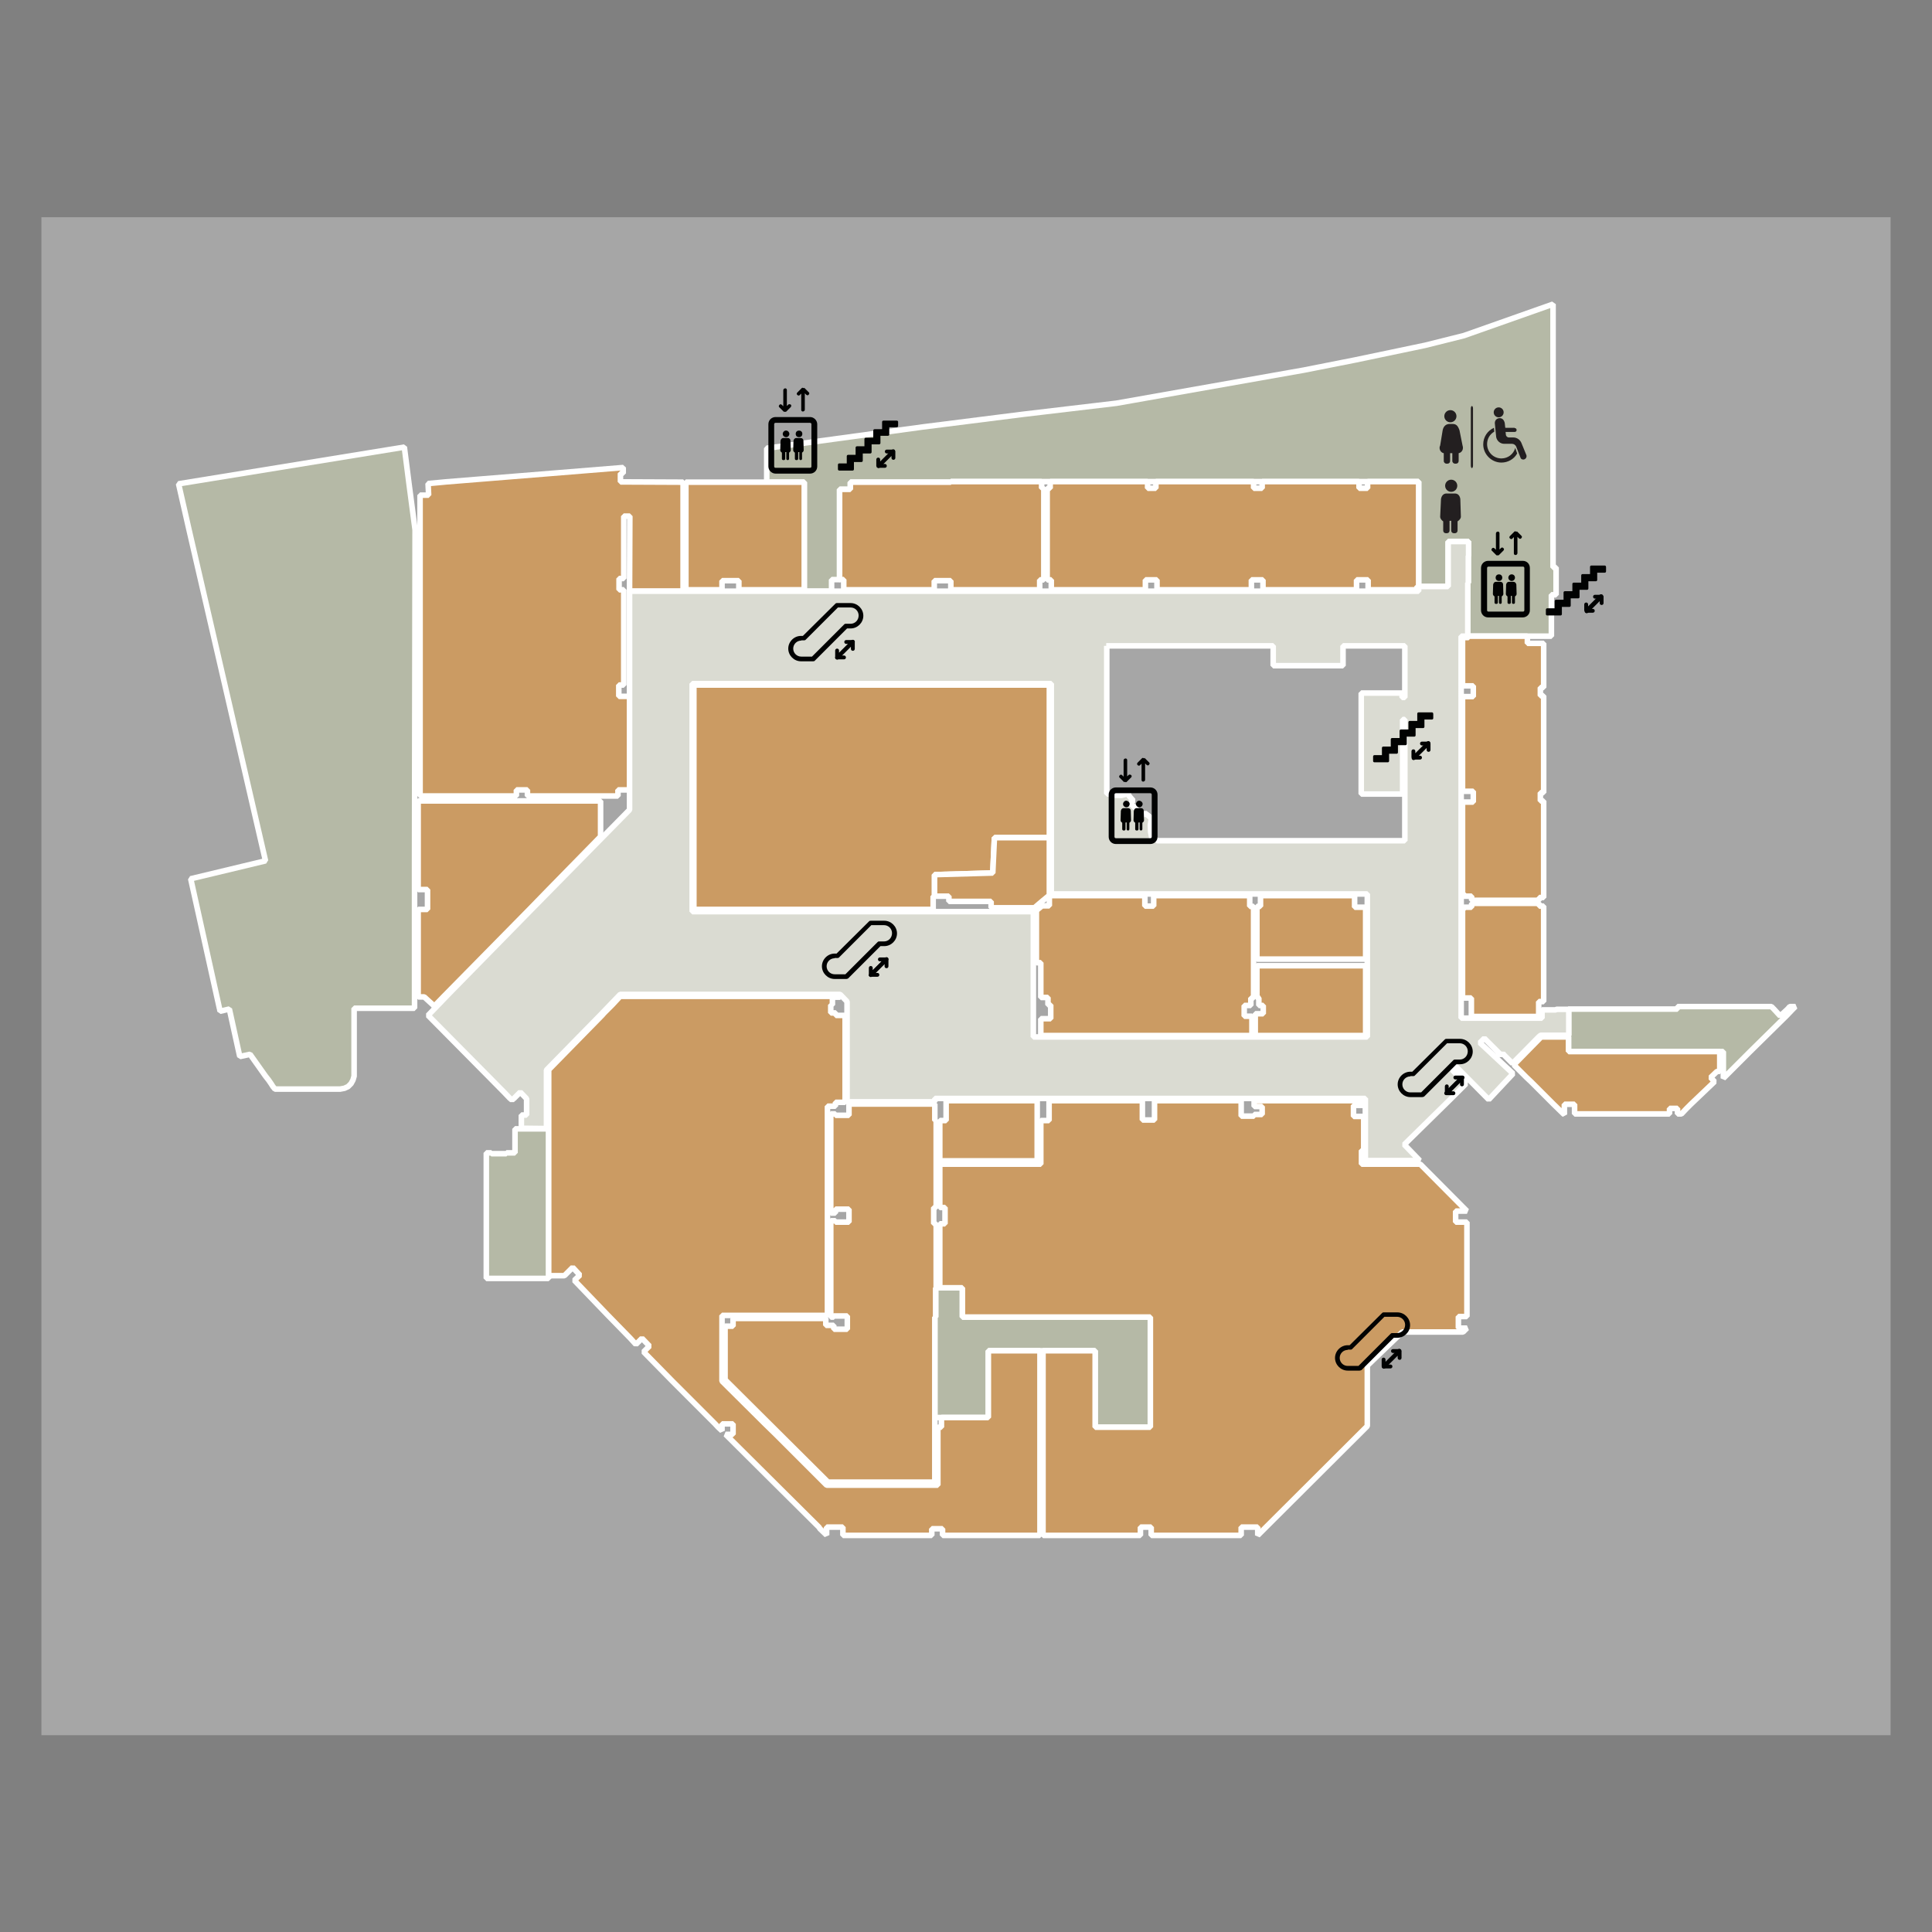 
									<svg version="1.0" id="Camada_1" xmlns="http://www.w3.org/2000/svg" xmlns:xlink="http://www.w3.org/1999/xlink" x="0px" y="0px"
										 viewBox="0 0 700 700" style="enable-background:new 0 0 700 700;" xml:space="preserve">
									<rect x="0" y="0" width="700" height="700" fill="#808080" stroke="none"/>
									<g id="XMLID_2_">
										<path id="XMLID_101_" style="fill:#12100B;" d="M-1169.9,386.9c-4,0-6.2-3-6.2-5.2l0-9.2c0-2.2,2.3-5.2,6.2-5.2h3.2
											c2.3,0,4.1,1.3,5.3,3.4l-3.4,1.9c-0.7-1.2-1.6-1.6-2.4-1.6l-2.6,0c-1.1,0-2.5,0.8-2.5,2.2v7.9c0,1.4,1.4,2.2,2.5,2.2h2.6
											c0.8,0,1.7-0.4,2.4-1.6l3.5,1.8c-1.2,2.2-3.1,3.5-5.4,3.5L-1169.9,386.9z"/>
										<polygon id="XMLID_100_" style="fill:#12100B;" points="-1157.6,383.3 -1153.9,383.3 -1153.9,370.9 -1157.6,370.9 -1157.6,367.3 
											-1146.4,367.3 -1146.4,370.9 -1150.1,370.9 -1150.1,383.3 -1146.4,383.3 -1146.4,386.9 -1157.6,386.9 	"/>
										<path id="XMLID_97_" style="fill:#12100B;" d="M-1140.1,386.9c-1.7,0-2.6-1.2-2.6-2.8l0-14.1c0-1.5,0.9-2.7,2.6-2.7h6.3
											c4,0,6.2,3,6.2,5.2l0,9.2c0,2.2-2.3,5.2-6.2,5.2L-1140.1,386.9z M-1131.6,373.2c0-1.4-1.4-2.2-2.5-2.2l-4.7,0l0,12.2h4.7
											c1.1,0,2.5-0.8,2.5-2.2L-1131.6,373.2z"/>
										<path id="XMLID_94_" style="fill:#12100B;" d="M-1111.3,382.9l-7.7,0l-1.5,3.9h-4.2l6.7-17.5c0.5-1.4,1.4-2.3,2.7-2.3
											c1.8,0,2.4,1,2.9,2.3l6.7,17.5h-4.2L-1111.3,382.9z M-1117.6,379.2l4.8,0l-2.4-6.4L-1117.6,379.2z"/>
										<path id="XMLID_91_" style="fill:#12100B;" d="M-1100.2,386.8c-1.7,0-2.6-1.2-2.6-2.7l0-14.1c0-1.5,0.9-2.7,2.6-2.7h6.3
											c4,0,6.2,3,6.2,5.1v9.2c0,2.2-2.3,5.2-6.2,5.2L-1100.2,386.8z M-1091.6,373.1c0-1.4-1.4-2.2-2.5-2.2h-4.7l0,12.2l4.7,0
											c1.1,0,2.5-0.8,2.5-2.2L-1091.6,373.1z"/>
										<path id="XMLID_90_" style="fill:#12100B;" d="M-1084,384.1l0-14.1c0-1.5,0.9-2.7,2.6-2.7l11.2,0l0,3.7l-9.9,0l0,4.2l7.9,0v3.7
											l-7.9,0v4.3l9.9,0v3.7l-11.2,0C-1083.2,386.8-1084,385.6-1084,384.1"/>
										<path id="XMLID_87_" style="fill:#12100B;" d="M-1174.1,411.8c-1,0-1.7-0.7-1.7-1.9l0-15.7c0-1.3,0.6-1.9,1.7-1.9l7,0
											c3.7,0,5.7,2.8,5.7,4.6l0,10.3c0,1.8-2,4.6-5.7,4.6H-1174.1z M-1163.4,397.7c0-2.4-2.4-3.6-4-3.6h-6.5l0,15.9h6.5
											c1.6,0,4-1.2,4-3.6V397.7z"/>
										<path id="XMLID_84_" style="fill:#12100B;" d="M-1151.3,411.8c-3.7,0-5.7-2.8-5.7-4.6l0-10.3c0-1.8,2-4.6,5.7-4.6h3
											c3.7,0,5.7,2.8,5.7,4.6l0,10.3c0,1.8-2,4.6-5.7,4.6H-1151.3z M-1144.5,397.7c0-2.4-2.4-3.6-4-3.6l-2.7,0c-1.6,0-4,1.2-4,3.6l0,8.7
											c0,2.4,2.4,3.6,4,3.6l2.7,0c1.6,0,4-1.2,4-3.6L-1144.5,397.7z"/>
										<path id="XMLID_81_" style="fill:#12100B;" d="M-1134.3,405l0,6.8h-3.9l0-16.8c0-1.5,0.9-2.7,2.6-2.7h6.4c4.6,0,6.2,3.5,6.2,5.8
											l0,1.1c0,2.6-1.9,5.9-6.8,5.9L-1134.3,405z M-1127.1,398.1c0-0.8-0.6-2.1-2.4-2.1h-4.9l0,5.2h4.9c1.5,0,2.4-1.2,2.4-2.1V398.1z"/>
										<path id="XMLID_78_" style="fill:#12100B;" d="M-1113.2,411.9c-4,0-6.2-3-6.2-5.2l0-9.2c0-2.2,2.3-5.2,6.2-5.2h2.7
											c4,0,6.2,3,6.2,5.2l0,9.2c0,2.2-2.3,5.2-6.2,5.2H-1113.2z M-1108.2,398.2c0-1.4-1.4-2.2-2.5-2.2h-2.4c-1.1,0-2.5,0.8-2.5,2.2v7.8
											c0,1.4,1.4,2.2,2.5,2.2h2.4c1,0,2.5-0.8,2.5-2.2L-1108.2,398.2z"/>
										<path id="XMLID_75_" style="fill:#12100B;" d="M-1084.7,411.9l-4.2,0l-2.9-7.2l-4.3,0v7.2l-3.9,0l0-16.8c0-1.5,0.9-2.8,2.6-2.8
											l6.4,0c4.6,0,6.1,3.5,6.1,5.8v0.6c0,1.8-0.8,3.9-3,5.1L-1084.7,411.9z M-1091.1,396l-4.9,0v4.8h4.9c1.5,0,2.3-1.2,2.3-2.1v-0.7
											C-1088.7,397.3-1089.3,396-1091.1,396"/>
										<polygon id="XMLID_74_" style="fill:#12100B;" points="-1072.7,411.9 -1076.7,411.9 -1076.7,395.9 -1081.7,395.9 -1081.6,392.3 
											-1067.7,392.3 -1067.7,395.9 -1072.7,395.9 	"/>
										<path id="XMLID_71_" style="fill:#12100B;" d="M-1058.9,411.9c-4,0-6.2-3.1-6.2-5.2l0-9.2c0-2.2,2.3-5.2,6.2-5.2h2.6
											c4,0,6.2,3,6.2,5.2l0,9.2c0,2.2-2.3,5.2-6.2,5.2H-1058.9z M-1053.9,398.2c0-1.4-1.4-2.2-2.5-2.2l-2.4,0c-1.1,0-2.5,0.8-2.5,2.2v7.8
											c0,1.4,1.4,2.2,2.5,2.2l2.4,0c1.1,0,2.5-0.8,2.5-2.2V398.2z"/>
										<path id="XMLID_70_" style="fill:#12100B;" d="M-1172.3,362h-1.9c-0.9,0-1.6-0.4-1.9-1.1l0.9-0.5c0.2,0.4,0.6,0.6,1.1,0.6h1.8
											c0.4,0,1.2-0.3,1.2-1v-0.8c0-0.7-0.7-1-1.2-1h-1.7c-1.4,0-2.1-1.1-2.1-1.8v-1.1c0-0.7,0.8-1.7,2.1-1.7h1.8c0.9,0,1.6,0.4,1.9,1.1
											l-0.9,0.5c-0.2-0.4-0.6-0.6-1.1-0.6h-1.7c-0.4,0-1.2,0.3-1.2,1v0.7c0,0.7,0.7,1,1.2,1h1.7c1.4,0,2.1,1,2.1,1.7v1.1
											C-1170.1,360.9-1170.9,362-1172.3,362"/>
										<polygon id="XMLID_69_" style="fill:#12100B;" points="-1161.2,362 -1161.2,358.3 -1165.3,358.3 -1165.3,362 -1166.4,362 
											-1166.4,353.7 -1165.3,353.7 -1165.3,357.3 -1161.2,357.3 -1161.2,353.7 -1160.1,353.7 -1160.1,362 	"/>
										<path id="XMLID_66_" style="fill:#12100B;" d="M-1152.5,362h-1.2c-1.6,0-2.5-1.2-2.5-2v-4.2c0-0.8,0.9-2,2.5-2h1.2
											c1.6,0,2.5,1.2,2.5,2v4.2C-1150,360.7-1150.9,362-1152.5,362 M-1151,356c0-0.9-0.9-1.4-1.5-1.4h-1.1c-0.6,0-1.5,0.5-1.5,1.4v3.6
											c0,0.9,0.9,1.4,1.5,1.4h1.1c0.6,0,1.5-0.5,1.5-1.4V356z"/>
										<path id="XMLID_63_" style="fill:#12100B;" d="M-1142.6,358.8h-2.4v3.1h-1v-7.4c0-0.6,0.3-0.9,0.8-0.9h2.9c1.8,0,2.5,1.4,2.5,2.3
											v0.5C-1139.8,357.5-1140.5,358.8-1142.6,358.8 M-1140.9,356c0-0.5-0.4-1.3-1.5-1.3h-2.6v3.1h2.6c0.9,0,1.5-0.7,1.5-1.3V356z"/>
										<path id="XMLID_60_" style="fill:#12100B;" d="M-1132.9,358.8h-2.4v3.1h-1v-7.4c0-0.6,0.3-0.9,0.8-0.9h2.9c1.8,0,2.4,1.4,2.4,2.3
											v0.5C-1130.1,357.5-1130.9,358.8-1132.9,358.8 M-1131.2,356c0-0.5-0.4-1.3-1.5-1.3h-2.6v3.1h2.6c0.9,0,1.5-0.7,1.5-1.3V356z"/>
										<polygon id="XMLID_59_" style="fill:#12100B;" points="-1126.7,362 -1126.7,361 -1125,361 -1125,354.6 -1126.7,354.6 
											-1126.7,353.7 -1122.3,353.7 -1122.3,354.6 -1124,354.6 -1124,361 -1122.3,361 -1122.3,362 	"/>
										<path id="XMLID_58_" style="fill:#12100B;" d="M-1112.9,362.1c-0.6,0-0.8-0.2-1.1-0.8l-3-6.5v7.1h-1v-7.2c0-0.8,0.4-1.1,0.9-1.1
											c0.6,0,0.8,0.2,1,0.8l3.1,6.6v-7.3h1v7.4C-1112,361.6-1112.4,362-1112.9,362.1"/>
										<path id="XMLID_57_" style="fill:#12100B;" d="M-1102.3,354.8l-0.9,0.5c-0.3-0.4-0.8-0.6-1.2-0.6h-1.2c-0.6,0-1.5,0.4-1.5,1.3v3.6
											c0,0.9,0.9,1.4,1.5,1.4h1.1c0.6,0,1.5-0.5,1.5-1.4v-1.3h-1.3v-1h2.3v2.3c0,1.2-1,2.3-2.3,2.3h-1.4c-1.6,0-2.5-1.2-2.5-2v-4.2
											c0-0.8,0.9-2,2.5-2h1.4C-1103.3,353.7-1102.7,354.2-1102.3,354.8"/>
										<g id="XMLID_4_">
											<defs>
												<path id="XMLID_5_" d="M-1251.6,400.1c-9.7-9.6-9.7-25.1,0-34.7c9.7-9.6,25.3-9.6,35,0c9.7,9.6,9.7,25.1,0,34.7
													c-4.8,4.8-11.2,7.2-17.5,7.2C-1240.5,407.3-1246.8,404.9-1251.6,400.1 M-1263.3,353.8c-16.1,16-16.1,41.9,0,57.9
													c16.1,16,42.3,16,58.4,0c16.1-16,16.1-41.9,0-57.9c-8.1-8-18.6-12-29.2-12C-1244.7,341.8-1255.3,345.8-1263.3,353.8"/>
											</defs>
											<clipPath id="XMLID_344_">
												<use xlink:href="#XMLID_5_"  style="overflow:visible;"/>
											</clipPath>
											<path id="XMLID_56_" style="clip-path:url(#XMLID_344_);fill:#FFEACA;" d="M-1234.2,350.7c-3.3-2.2-8.6-4-15.6-5.4l-0.3-0.1
												l0.2-0.2c6.7-10,15.7-19.3,15.8-19.4l0.1-0.1l0.1,0.1c0.1,0.1,9,9.4,15.7,19.4l0.2,0.2l-0.3,0.1c-7.1,1.4-12.3,3.2-15.7,5.4
												l-0.1,0.1L-1234.2,350.7z"/>
											<path id="XMLID_55_" style="clip-path:url(#XMLID_344_);fill:#878E54;" d="M-1196.3,398.4c-1.4-7-3.2-12.2-5.4-15.5l-0.1-0.1
												l0.1-0.1c2.2-3.3,4-8.5,5.5-15.5l0.1-0.3l0.2,0.2c10.1,6.7,19.5,15.6,19.6,15.7l0.1,0.1l-0.1,0.1c-0.1,0.1-9.5,8.9-19.6,15.6
												l-0.2,0.2L-1196.3,398.4z"/>
											<path id="XMLID_54_" style="clip-path:url(#XMLID_344_);fill:#EF7D00;" d="M-1272.2,398.5c-10.1-6.7-19.5-15.6-19.6-15.7l-0.1-0.1
												l0.1-0.1c0.1-0.1,9.5-8.9,19.6-15.6l0.2-0.2l0.1,0.3c1.4,7,3.2,12.3,5.5,15.6l0.1,0.1l-0.1,0.1c-2.2,3.3-4,8.5-5.5,15.5l-0.1,0.3
												L-1272.2,398.5z"/>
											<path id="XMLID_53_" style="clip-path:url(#XMLID_344_);fill:#F9B233;" d="M-1272.3,367.2c-2.4-11.8-2.7-24.7-2.7-24.8l0-0.2
												l0.2,0c0.1,0,13.1,0.3,25,2.7l0.3,0.1l-0.2,0.2c-4,5.9-6.4,10.9-7.2,14.8l0,0.1l-0.1,0c-3.9,0.8-8.9,3.2-14.9,7.2l-0.2,0.2
												L-1272.3,367.2z"/>
											<path id="XMLID_52_" style="clip-path:url(#XMLID_344_);fill:#CF7014;" d="M-1242.5,363.1c-3.6-2.1-7.7-3.3-11.9-3.3
												c-0.8,0-1.7,0.1-2.7,0.3l-0.3,0.1l0.1-0.3c0.8-4,3.3-9,7.3-15l0.1-0.1l0.1,0c7.1,1.4,12.4,3.3,15.8,5.5l0.2,0.2l-0.2,0.2
												c-0.8,0.5-1.5,1.1-2.1,1.7c-3,2.9-5.1,6.6-6.1,10.7l-0.1,0.3L-1242.5,363.1z"/>
											<path id="XMLID_51_" style="clip-path:url(#XMLID_344_);fill:#E30F18;" d="M-1266.8,382.9c-2.2-3.4-4.1-8.6-5.5-15.7l0-0.1
												l0.1-0.1c6-4,11.1-6.4,15.1-7.2l0.3-0.1l-0.1,0.3c-0.2,1-0.3,1.9-0.3,2.6c0,4.2,1.1,8.3,3.3,11.8l0.1,0.2l-0.3,0.1
												c-4,1-7.7,3.1-10.7,6c-0.6,0.6-1.2,1.3-1.7,2.1l-0.2,0.2L-1266.8,382.9z"/>
											<path id="XMLID_50_" style="clip-path:url(#XMLID_344_);fill:#C73118;" d="M-1242.3,374.9c-2-0.5-4.1-0.8-6.1-0.8
												c-1.9,0-3.8,0.2-5.6,0.7l-0.1,0l-0.1-0.1c-2.2-3.6-3.4-7.8-3.4-12c0-0.8,0.1-1.7,0.3-2.7l0-0.1l0.1,0c1-0.2,1.9-0.3,2.8-0.3
												c4.3,0,8.4,1.2,12.1,3.3l0.1,0.1l0,0.1c-1,3.8-0.9,7.9,0.2,11.7l0.1,0.3L-1242.3,374.9z"/>
											<path id="XMLID_49_" style="clip-path:url(#XMLID_344_);fill:#56BAA2;" d="M-1193.5,423.3c-0.1,0-13.1-0.3-25-2.7l-0.3-0.1
												l0.2-0.2c4-5.9,6.4-10.9,7.2-14.8l0-0.1l0.1,0c3.9-0.8,9-3.2,14.9-7.2l0.2-0.2l0.1,0.3c2.4,11.8,2.7,24.7,2.7,24.8v0.2
												L-1193.5,423.3z"/>
											<path id="XMLID_48_" style="clip-path:url(#XMLID_344_);fill:#457155;" d="M-1211.3,405.5c0.2-1,0.3-1.9,0.3-2.6
												c0-4.2-1.1-8.3-3.3-11.8l-0.1-0.2l0.3-0.1c4.1-1,7.7-3.1,10.7-6c0.6-0.6,1.2-1.3,1.7-2.1l0.2-0.2l0.2,0.2
												c2.2,3.4,4.1,8.6,5.5,15.7l0,0.1l-0.1,0.1c-6,4-11.1,6.4-15.1,7.2l-0.3,0.1L-1211.3,405.5z"/>
											<path id="XMLID_47_" style="clip-path:url(#XMLID_344_);fill:#C0C0AC;" d="M-1196.3,367.3c-6-4-11-6.4-14.9-7.2l-0.1,0l0-0.1
												c-0.8-3.9-3.2-8.9-7.2-14.8l-0.2-0.2l0.3-0.1c11.9-2.3,24.9-2.7,25-2.7l0.2,0v0.2c0,0.1-0.4,13-2.7,24.8l-0.1,0.3L-1196.3,367.3z"
												/>
											<path id="XMLID_46_" style="clip-path:url(#XMLID_344_);fill:#928456;" d="M-1226.1,363c-1-4-3.1-7.7-6.1-10.6
												c-0.6-0.6-1.3-1.1-2.1-1.7l-0.2-0.2l0.2-0.2c3.4-2.2,8.7-4.1,15.8-5.5l0.1,0l0.1,0.1c4,6,6.4,11,7.3,14.9l0.1,0.3l-0.3-0.1
												c-1-0.2-1.9-0.3-2.7-0.3c-4.2,0-8.3,1.1-11.9,3.3l-0.2,0.1L-1226.1,363z"/>
											<path id="XMLID_45_" style="clip-path:url(#XMLID_344_);fill:#6B5E4E;" d="M-1201.8,382.9c-0.5-0.8-1.1-1.5-1.7-2.1
												c-3-2.9-6.7-5-10.7-6l-0.3-0.1l0.1-0.2c2.2-3.5,3.3-7.6,3.3-11.8c0-0.8-0.1-1.7-0.3-2.7l-0.1-0.3l0.3,0.1c4,0.8,9.1,3.2,15.1,7.2
												l0.1,0.1l0,0.1c-1.4,7-3.3,12.3-5.5,15.7l-0.2,0.2L-1201.8,382.9z"/>
											<path id="XMLID_44_" style="clip-path:url(#XMLID_344_);fill:#413436;" d="M-1226.2,374.6c1.1-3.8,1.1-7.8,0.2-11.7l0-0.1l0.1-0.1
												c3.6-2.2,7.8-3.3,12.1-3.3c0.8,0,1.8,0.1,2.8,0.3l0.1,0l0,0.1c0.2,1,0.3,1.9,0.3,2.8c0,4.2-1.2,8.4-3.3,12l-0.1,0.1l-0.1,0
												c-1.8-0.4-3.7-0.7-5.6-0.7c-2.1,0-4.2,0.3-6.2,0.8l-0.3,0.1L-1226.2,374.6z"/>
											<path id="XMLID_43_" style="clip-path:url(#XMLID_344_);fill:#8F571D;" d="M-1234.3,371.5c-2-3.4-4.8-6.3-8.2-8.3l-0.1-0.1l0-0.1
												c1-4.1,3.2-7.9,6.2-10.8c0.6-0.6,1.3-1.2,2.2-1.7l0.1-0.1l0.1,0.1c0.9,0.6,1.6,1.1,2.2,1.7c3,3,5.1,6.7,6.2,10.8l0,0.1l-0.1,0.1
												c-3.4,2-6.2,4.9-8.2,8.3l-0.2,0.3L-1234.3,371.5z"/>
											<path id="XMLID_42_" style="clip-path:url(#XMLID_344_);fill:#35261C;" d="M-1232,377.2c-0.5-2-1.3-3.9-2.3-5.7l-0.1-0.1l0.1-0.1
												c2-3.5,4.9-6.4,8.3-8.5l0.2-0.1l0.1,0.3c1,3.9,0.9,8-0.2,11.8l0,0.1l-0.1,0c-2,0.6-3.9,1.4-5.7,2.4l-0.2,0.1L-1232,377.2z"/>
											<path id="XMLID_41_" style="clip-path:url(#XMLID_344_);fill:#953019;" d="M-1236.6,377.3c-1.8-1.1-3.7-1.9-5.7-2.4l-0.1,0l0-0.1
												c-1.1-3.9-1.1-8-0.1-11.9l0.1-0.3l0.2,0.1c3.5,2.1,6.3,5,8.3,8.5l0.1,0.1l-0.1,0.1c-1,1.8-1.8,3.7-2.3,5.7l-0.1,0.3L-1236.6,377.3
												z"/>
											<path id="XMLID_40_" style="clip-path:url(#XMLID_344_);fill:#341F1A;" d="M-1234.3,378.9c-0.8-0.6-1.5-1.1-2.3-1.6l-0.1-0.1
												l0-0.1c0.5-2,1.3-4,2.4-5.9l0.2-0.3l0.2,0.3c1,1.8,1.8,3.8,2.4,5.8l0,0.1l-0.1,0.1c-0.8,0.5-1.6,1-2.3,1.6l-0.1,0.1L-1234.3,378.9
												z"/>
											<path id="XMLID_39_" style="clip-path:url(#XMLID_344_);fill:#464F3A;" d="M-1214.3,391c-2-3.4-5-6.2-8.4-8.1l-0.3-0.2l0.3-0.2
												c3.5-1.9,6.4-4.8,8.4-8.1l0.1-0.1l0.1,0c4.1,1,7.9,3.1,10.9,6.1c0.6,0.6,1.2,1.3,1.7,2.1l0.1,0.1l-0.1,0.1
												c-0.6,0.8-1.2,1.6-1.8,2.2c-3,3-6.8,5.1-10.9,6.1l-0.1,0L-1214.3,391z"/>
											<path id="XMLID_38_" style="clip-path:url(#XMLID_344_);fill:#1B2417;" d="M-1222.7,382.9c-1.8-1-3.8-1.8-5.8-2.3l-0.3-0.1
												l0.1-0.2c1.1-1.8,1.9-3.7,2.4-5.7l0-0.1l0.1,0c2-0.6,4.2-0.8,6.3-0.8c1.9,0,3.8,0.2,5.7,0.7l0.3,0.1l-0.1,0.2
												c-2.1,3.4-5,6.3-8.6,8.3H-1222.7L-1222.7,382.9z"/>
											<path id="XMLID_37_" style="clip-path:url(#XMLID_344_);fill:#1B2115;" d="M-1228.5,380.6c-0.9-0.2-1.8-0.4-2.8-0.5l-0.2,0l0-0.1
												c-0.1-0.9-0.3-1.9-0.5-2.8l0-0.1l0.1-0.1c1.8-1.1,3.8-1.9,5.8-2.5l0.3-0.1l-0.1,0.3c-0.6,2-1.4,4-2.5,5.8l-0.1,0.1L-1228.5,380.6z
												"/>
											<path id="XMLID_36_" style="clip-path:url(#XMLID_344_);fill:#251912;" d="M-1231.3,380.1c-0.6-0.1-1.1-0.1-1.6-0.1l-0.1,0l-0.1,0
												c-0.4-0.3-0.8-0.7-1.2-1l-0.2-0.1l0.2-0.2c0.8-0.6,1.6-1.1,2.4-1.6l0.2-0.1l0.1,0.2c0.2,0.9,0.4,1.8,0.5,2.8l0,0.3L-1231.3,380.1z
												"/>
											<path id="XMLID_35_" style="clip-path:url(#XMLID_344_);fill:#EA5172;" d="M-1275,423.1c0-0.1,0.4-13,2.7-24.8l0.1-0.3l0.2,0.2
												c6,4,11,6.4,14.9,7.2l0.1,0l0,0.1c0.8,3.9,3.2,8.9,7.2,14.8l0.2,0.2l-0.3,0.1c-11.9,2.3-24.9,2.7-25,2.7l-0.2,0L-1275,423.1z"/>
											<path id="XMLID_34_" style="clip-path:url(#XMLID_344_);fill:#CE181D;" d="M-1257.1,405.7c-4-0.8-9-3.2-15.1-7.2l-0.1-0.1l0-0.1
												c1.4-7,3.3-12.3,5.5-15.7l0.2-0.2l0.2,0.2c0.5,0.8,1.1,1.5,1.7,2.1c3,3,6.7,5,10.7,6l0.3,0.1l-0.1,0.2c-2.1,3.5-3.3,7.6-3.3,11.8
												c0,0.8,0.1,1.7,0.3,2.7l0.1,0.3L-1257.1,405.7z"/>
											<path id="XMLID_33_" style="clip-path:url(#XMLID_344_);fill:#B71B1B;" d="M-1254.1,391.1c-4.1-1-7.9-3.1-10.9-6.1
												c-0.6-0.6-1.2-1.3-1.7-2.1l-0.1-0.1l0.1-0.1c0.6-0.8,1.2-1.6,1.8-2.2c3-3,6.8-5.1,10.9-6.1l0.1,0l0.1,0.1c2,3.4,4.9,6.2,8.4,8.1
												l0.3,0.2l-0.3,0.2c-3.5,2-6.4,4.8-8.4,8.1l-0.1,0.1L-1254.1,391.1z"/>
											<path id="XMLID_32_" style="clip-path:url(#XMLID_344_);fill:#D01519;" d="M-1245.7,382.9c-3.5-2-6.5-4.8-8.5-8.2l-0.1-0.2
												l0.3-0.1c1.9-0.5,3.8-0.7,5.7-0.7c2.1,0,4.2,0.3,6.2,0.8l0.1,0l0,0.1c0.6,2,1.4,3.9,2.4,5.7l0.1,0.2l-0.2,0.1
												c-2,0.5-4,1.3-5.8,2.3H-1245.7L-1245.7,382.9z"/>
											<path id="XMLID_31_" style="clip-path:url(#XMLID_344_);fill:#911918;" d="M-1240,380.5c-1.1-1.8-1.9-3.7-2.5-5.8l-0.1-0.3
												l0.3,0.1c2.1,0.6,4,1.4,5.8,2.5l0.1,0.1l0,0.1c-0.2,0.9-0.4,1.8-0.5,2.7l0,0.1l-0.2,0c-1,0.1-1.9,0.3-2.8,0.5l-0.1,0L-1240,380.5z
												"/>
											<path id="XMLID_30_" style="clip-path:url(#XMLID_344_);fill:#9ABDBF;" d="M-1234.3,440c-0.1-0.1-9-9.4-15.7-19.4l-0.2-0.2
												l0.3-0.1c7.1-1.4,12.3-3.2,15.7-5.4l0.1-0.1l0.1,0.1c3.3,2.2,8.6,4,15.6,5.4l0.3,0.1l-0.2,0.2c-6.7,10-15.7,19.3-15.8,19.4
												l-0.1,0.1L-1234.3,440z"/>
											<path id="XMLID_29_" style="clip-path:url(#XMLID_344_);fill:#207553;" d="M-1218.5,420.6c-7.1-1.4-12.4-3.2-15.8-5.5l-0.2-0.2
												l0.2-0.2c0.8-0.5,1.5-1.1,2.1-1.7c3-2.9,5.1-6.6,6.1-10.7l0.1-0.3l0.2,0.1c3.6,2.1,7.7,3.2,11.8,3.2c0.8,0,1.7-0.1,2.7-0.3
												l0.3-0.1l-0.1,0.3c-0.8,3.9-3.3,9-7.3,15l-0.1,0.1L-1218.5,420.6z"/>
											<path id="XMLID_28_" style="clip-path:url(#XMLID_344_);fill:#114133;" d="M-1213.9,406c-4.2,0-8.4-1.1-12-3.3l-0.1-0.1l0-0.1
												c1-3.8,0.9-7.9-0.2-11.7l-0.1-0.3l0.3,0.1c2,0.5,4.1,0.8,6.1,0.8c1.9,0,3.8-0.2,5.6-0.7l0.1,0l0.1,0.1c2.2,3.6,3.3,7.8,3.3,12
												c0,0.8-0.1,1.7-0.3,2.7l0,0.1l-0.1,0C-1212.1,405.9-1213,406-1213.9,406L-1213.9,406z"/>
											<path id="XMLID_27_" style="clip-path:url(#XMLID_344_);fill:#1C2718;" d="M-1219.8,391.8c-2.1,0-4.2-0.3-6.2-0.8l-0.1,0l0-0.1
												c-0.6-2-1.4-3.9-2.5-5.7l-0.1-0.2l0.3-0.1c2-0.5,4-1.3,5.8-2.3l0.1-0.1l0.1,0.1c3.5,2,6.5,4.8,8.6,8.3l0.1,0.2l-0.3,0.1
												C-1216,391.6-1217.9,391.8-1219.8,391.8"/>
											<path id="XMLID_26_" style="clip-path:url(#XMLID_344_);fill:#1A1D14;" d="M-1228.7,385.2c-0.5-0.8-1-1.6-1.6-2.3l-0.1-0.1
												l0.1-0.1c0.6-0.7,1.1-1.5,1.6-2.3l0.1-0.1l0.1,0c2.1,0.5,4,1.3,5.9,2.3l0.3,0.2l-0.3,0.2c-1.9,1-3.8,1.8-5.9,2.3l-0.1,0
												L-1228.7,385.2z"/>
											<path id="XMLID_25_" style="clip-path:url(#XMLID_344_);fill:#14130E;" d="M-1230.3,382.9c-0.4-0.5-0.7-0.9-1-1.2l0-0.1v-0.1
												c0-0.5-0.1-1-0.1-1.6l0-0.2l0.2,0c1,0.1,1.9,0.3,2.8,0.5l0.2,0.1l-0.1,0.2c-0.5,0.8-1,1.6-1.6,2.3l-0.2,0.2L-1230.3,382.9z"/>
											<path id="XMLID_24_" style="clip-path:url(#XMLID_344_);fill:#742D41;" d="M-1250,420.6c-4-6-6.5-11-7.3-15l-0.1-0.3l0.3,0.1
												c1,0.2,1.9,0.3,2.7,0.3c4.2,0,8.3-1.1,11.9-3.3l0.2-0.1l0.1,0.3c1,4,3.1,7.7,6.1,10.6c0.6,0.6,1.3,1.2,2.2,1.7l0.2,0.2l-0.2,0.2
												c-3.4,2.2-8.7,4.1-15.8,5.5l-0.1,0L-1250,420.6z"/>
											<path id="XMLID_23_" style="clip-path:url(#XMLID_344_);fill:#6F211C;" d="M-1254.4,406c-0.8,0-1.7-0.1-2.7-0.3l-0.1,0l0-0.1
												c-0.2-1-0.3-1.9-0.3-2.8c0-4.2,1.2-8.4,3.3-12l0.1-0.1l0.1,0c1.8,0.5,3.7,0.7,5.6,0.7c2.1,0,4.2-0.3,6.2-0.8l0.3-0.1l-0.1,0.3
												c-1,3.8-1.1,7.8-0.1,11.6l0,0.1l-0.1,0.1C-1245.9,404.9-1250.1,406-1254.4,406L-1254.4,406z"/>
											<path id="XMLID_22_" style="clip-path:url(#XMLID_344_);fill:#781E1E;" d="M-1248.5,391.8c-1.9,0-3.8-0.2-5.7-0.7l-0.3-0.1
												l0.1-0.2c2.1-3.4,5-6.3,8.6-8.3l0.1-0.1l0.1,0.1c1.8,1,3.8,1.8,5.8,2.3l0.2,0.1l-0.1,0.2c-1.1,1.8-1.9,3.7-2.5,5.7l0,0.1l-0.1,0
												C-1244.2,391.5-1246.4,391.8-1248.5,391.8"/>
											<path id="XMLID_21_" style="clip-path:url(#XMLID_344_);fill:#781E1E;" d="M-1239.8,385.3c-2.1-0.5-4-1.3-5.9-2.3l-0.3-0.2
												l0.3-0.2c1.9-1,3.8-1.8,5.9-2.3l0.1,0l0.1,0.1c0.5,0.8,1,1.6,1.6,2.3l0.1,0.1l-0.1,0.1c-0.6,0.8-1.1,1.5-1.6,2.3l-0.1,0.1
												L-1239.8,385.3z"/>
											<path id="XMLID_20_" style="clip-path:url(#XMLID_344_);fill:#413436;" d="M-1234.2,415.2c-0.9-0.6-1.6-1.2-2.2-1.8
												c-3-3-5.1-6.7-6.2-10.8l0-0.1l0.1-0.1c3.4-2,6.2-4.9,8.2-8.3l0.2-0.3l0.2,0.3c2,3.4,4.8,6.3,8.2,8.4l0.1,0.1l0,0.1
												c-1,4.1-3.2,7.9-6.2,10.9c-0.6,0.6-1.3,1.2-2.2,1.7l-0.1,0.1L-1234.2,415.2z"/>
											<path id="XMLID_19_" style="clip-path:url(#XMLID_344_);fill:#24211E;" d="M-1225.9,402.7c-3.5-2.1-6.4-5-8.4-8.5l-0.1-0.1
												l0.1-0.1c1-1.8,1.8-3.7,2.3-5.7l0.1-0.3l0.2,0.1c1.8,1.1,3.7,1.9,5.8,2.4l0.1,0l0,0.1c1.1,3.9,1.1,8,0.2,11.9l-0.1,0.2
												L-1225.9,402.7z"/>
											<path id="XMLID_18_" style="clip-path:url(#XMLID_344_);fill:#3F2923;" d="M-1242.6,402.6c-1-3.9-0.9-8,0.1-11.8l0-0.1l0.1,0
												c2-0.6,3.9-1.4,5.7-2.4l0.2-0.1l0.1,0.2c0.5,2,1.3,3.9,2.3,5.8l0,0.1l0,0.1c-2,3.5-4.9,6.4-8.3,8.5l-0.2,0.1L-1242.6,402.6z"/>
											<path id="XMLID_17_" style="clip-path:url(#XMLID_344_);fill:#271D1C;" d="M-1234.3,394.2c-1.1-1.8-1.9-3.8-2.4-5.8l0-0.1l0.1-0.1
												c0.8-0.5,1.6-1,2.3-1.6l0.1-0.1l0.1,0.1c0.8,0.6,1.5,1.1,2.3,1.6l0.1,0.1l0,0.1c-0.5,2-1.3,4-2.4,5.8l-0.2,0.3L-1234.3,394.2z"/>
											<path id="XMLID_16_" style="clip-path:url(#XMLID_344_);fill:#3F2722;" d="M-1242.4,390.8c0.6-2,1.4-4,2.5-5.8l0.1-0.1l0.1,0
												c0.9,0.2,1.8,0.4,2.8,0.5l0.2,0l0,0.1c0.1,1,0.3,1.9,0.5,2.7l0,0.1l-0.1,0.1c-1.8,1.1-3.8,1.9-5.8,2.5l-0.3,0.1L-1242.4,390.8z"/>
											<path id="XMLID_15_" style="clip-path:url(#XMLID_344_);fill:#321C18;" d="M-1237,385.8c-1-0.1-1.9-0.3-2.8-0.5l-0.3-0.1l0.1-0.2
												c0.5-0.8,1-1.6,1.6-2.3l0.2-0.2l0.2,0.2c0.4,0.5,0.7,0.9,1,1.2l0,0l0,0.1c0,0.5,0.1,1,0.1,1.6l0,0.2L-1237,385.8z"/>
											<path id="XMLID_14_" style="clip-path:url(#XMLID_344_);fill:#201917;" d="M-1236.7,388.4c-0.2-0.9-0.4-1.8-0.5-2.8l0-0.2l0.2,0
												c0.6,0.1,1.1,0.1,1.6,0.1l0.1,0l0.1,0.1c0.4,0.3,0.8,0.7,1.2,1l0.2,0.1l-0.2,0.2c-0.8,0.6-1.6,1.1-2.4,1.6l-0.2,0.1L-1236.7,388.4
												z"/>
											<path id="XMLID_13_" style="clip-path:url(#XMLID_344_);fill:#5E2320;" d="M-1238.3,382.9c-0.6-0.8-1.1-1.5-1.6-2.3l-0.1-0.2
												l0.3-0.1c0.9-0.2,1.8-0.4,2.8-0.5l0.2,0l0,0.2c-0.1,0.6-0.1,1.1-0.1,1.6l0,0.1l-0.1,0.1c-0.3,0.4-0.7,0.8-1,1.2l-0.2,0.2
												L-1238.3,382.9z"/>
											<path id="XMLID_12_" style="clip-path:url(#XMLID_344_);fill:#1A1C15;" d="M-1226,391c-2.1-0.6-4-1.4-5.9-2.5l-0.1-0.1l0-0.1
												c0.2-0.9,0.4-1.8,0.5-2.7l0-0.2l0.2,0c1-0.1,1.9-0.3,2.8-0.5l0.1,0l0.1,0.1c1.1,1.8,1.9,3.7,2.5,5.8l0.1,0.3L-1226,391z"/>
											<path id="XMLID_11_" style="clip-path:url(#XMLID_344_);fill:#18120E;" d="M-1231.9,388.5c-0.8-0.5-1.6-1-2.3-1.6l-0.2-0.2
												l0.2-0.1c0.5-0.4,0.9-0.7,1.2-1l0,0l0.1,0c0.5,0,1-0.1,1.6-0.1l0.2,0l0,0.2c-0.1,1-0.3,1.9-0.5,2.8l-0.1,0.3L-1231.9,388.5z"/>
											<path id="XMLID_10_" style="clip-path:url(#XMLID_344_);fill:#341D1A;" d="M-1237.2,379.9c0.1-1,0.3-1.9,0.5-2.8l0.1-0.3l0.2,0.1
												c0.8,0.5,1.6,1,2.4,1.6l0.2,0.2l-0.2,0.1c-0.5,0.4-0.9,0.7-1.2,1l0,0l-0.1,0c-0.5,0-1,0.1-1.6,0.1l-0.2,0L-1237.2,379.9z"/>
											<path id="XMLID_9_" style="clip-path:url(#XMLID_344_);fill:#2B2523;" d="M-1229.9,382.7c0-2.3-1.9-4.3-4.3-4.3
												c-2.4,0-4.3,1.9-4.3,4.3c0,2.3,1.9,4.3,4.3,4.3C-1231.8,387-1229.9,385.1-1229.9,382.7"/>
											<path id="XMLID_8_" style="clip-path:url(#XMLID_344_);fill:#000200;" d="M-1231.5,385.6c0.1-0.6,0.1-1.1,0.2-1.6v-0.1l0-0.1
												c0.3-0.4,0.7-0.8,1-1.2l0.1-0.2l0.2,0.2c0.6,0.8,1.1,1.5,1.6,2.3l0.1,0.2l-0.3,0.1c-0.9,0.2-1.9,0.4-2.8,0.5l-0.3,0L-1231.5,385.6
												z"/>
										</g>
										<path id="XMLID_3_" style="fill-rule:evenodd;clip-rule:evenodd;fill:#12100B;" d="M-1240,377c3.2-3.2,8.5-3.2,11.7,0
											c3.2,3.2,3.2,8.4,0,11.6c-3.2,3.2-8.5,3.2-11.7,0C-1243.2,385.3-1243.2,380.2-1240,377"/>
									</g>
									<rect id="XMLID_337_" x="15" y="78.7" style="opacity:0.3;fill-rule:evenodd;clip-rule:evenodd;fill:#FFFFFF;" width="670" height="550"/>
									<g id="XMLID_299_">
										<g id="XMLID_307_">
											<g id="XMLID_325_">
												
													<polygon class="mapadesc" data-open="shop1" id="XMLID_330_" style="fill:#B5B9A6;stroke:#FFFFFF;stroke-width:2.015;stroke-linecap:square;stroke-linejoin:bevel;" points="
													146.5,162 64.7,175.3 68.5,192 96.2,311.9 69.1,318.4 79.5,365.3 79.6,365.6 79.7,366.4 83.1,365.6 86.7,382 86.9,382.8 
													90.6,382 96.2,389.9 97.3,391.3 98.2,392.6 98.9,393.7 99.4,394.3 99.6,394.6 123.2,394.6 124.8,394.3 126.1,393.7 127.2,392.6 
													127.9,391.3 128.3,389.9 128.3,382 128.3,365.6 128.3,365.3 150.2,365.3 150.2,318.4 150.2,311.9 150.4,192 148.2,175.3 			"/>
												
													<polygon id="XMLID_329_" style="fill:#B5B9A6;stroke:#FFFFFF;stroke-width:2.015;stroke-linecap:square;stroke-linejoin:bevel;" points="
													562.7,201.4 562.7,196.2 562.7,174.5 562.7,162.4 562.7,154.7 562.7,150.1 562.7,146.1 562.7,134.1 562.7,130.4 562.7,125.1 
													562.7,121.6 562.7,110.2 530.4,121.6 516.4,125.1 491.1,130.4 472.4,134.1 404.5,146.1 370.7,150.1 334.3,154.7 277.8,162.4 
													277.8,174.5 277.8,174.7 291.4,174.7 291.4,177.3 291.4,210 291.4,214.2 301.3,214.2 301.3,210 304.2,210 304.2,177.3 
													308.1,177.3 308.1,174.7 344.5,174.7 344.5,174.5 514,174.5 514,196.2 514,212.5 524.7,212.5 524.7,196.2 532.1,196.2 
													532.1,201.4 532,201.4 532,205.6 532,211.2 531.7,211.2 531.7,215.5 531.7,230.5 562.1,230.5 562.1,215.5 563.8,215.5 
													563.8,211.2 563.8,205.6 562.7,205.6 			"/>
												
													<polygon id="XMLID_328_" style="fill:#B5B9A6;stroke:#FFFFFF;stroke-width:2.015;stroke-linecap:square;stroke-linejoin:bevel;" points="
													186.6,417.7 183.5,417.7 183.5,418 178,418 178,417.7 176.2,417.7 176.2,418 176.2,463.2 198.8,463.2 198.8,418 198.8,417.7 
													198.8,409 186.6,409 			"/>
												
													<polygon id="XMLID_327_" style="fill:#B5B9A6;stroke:#FFFFFF;stroke-width:2.015;stroke-linecap:square;stroke-linejoin:bevel;" points="
													648.5,364.7 647.7,365.6 645,368.1 642.7,365.6 641.8,364.7 607.8,364.7 607.8,365.6 568.3,365.6 568.3,368.1 568.3,381 
													624.4,381 624.4,390.7 634.1,381 647.2,368.1 649.6,365.6 650.5,364.7 			"/>
												
													<polygon id="XMLID_326_" style="fill:#B5B9A6;stroke:#FFFFFF;stroke-width:2.015;stroke-linecap:square;stroke-linejoin:bevel;" points="
													348.7,466.6 339,466.6 339,477.2 338.7,477.2 338.7,489.4 338.7,513.6 358.1,513.6 358.1,489.4 396.8,489.4 396.8,517.1 
													416.8,517.1 416.8,489.4 416.8,477.2 348.7,477.2 			"/>
											</g>
											<g id="XMLID_308_">
												<g id="XMLID_309_">
													
														<polygon class="mapadesc" data-open="shop1" id="XMLID_324_" style="fill:#CB9B63;stroke:#FFFFFF;stroke-width:2.015;stroke-linecap:square;stroke-linejoin:bevel;" points="
														187.1,286.2 191.1,286.2 191.1,288.4 223.9,288.4 223.9,286.2 228.1,286.2 228.1,252.3 224.2,252.3 224.2,248.2 226,248.2 
														226,213.7 224.3,213.7 224.3,209.6 226,209.6 226,187 228.2,187 228.1,214.2 247.5,214.2 247.5,187 247.5,179.4 247.5,175.2 
														247.5,174.7 224.8,174.6 224.8,171.5 225.8,171.5 225.8,169.4 199.9,171.5 161.5,174.6 160.5,174.7 155.1,175.2 155.3,179.4 
														152.2,179.4 152.2,187 152.2,209.6 152.2,213.7 152.2,248.2 152.2,252.3 152.2,286.2 152.2,288.4 187.1,288.4 				"/>
													
														<polygon id="XMLID_323_" style="fill:#CB9B63;stroke:#FFFFFF;stroke-width:2.015;stroke-linecap:square;stroke-linejoin:bevel;" points="
														342.8,406 340.5,406 340.5,420.6 375.8,420.6 375.8,406 375.8,398.8 342.8,398.8 				"/>
													
														<polygon class="mapadesc" data-open="shop1" id="XMLID_322_" style="fill:#CB9B63;stroke:#FFFFFF;stroke-width:2.015;stroke-linecap:square;stroke-linejoin:bevel;" points="
														531.5,438.8 530.2,437.5 514.6,421.8 493.3,421.8 493.3,416.8 494.1,416.8 494.1,406 494.1,405.8 494.1,404.5 490.4,404.5 
														490.4,404.4 490.4,403.8 490.4,400.9 490.4,400.5 494.1,400.5 494.1,398.8 454.4,398.8 454.4,400.5 454.4,400.9 457.3,400.9 
														457.3,403.8 454.4,403.8 454.4,404.4 449.7,404.4 449.7,398.8 418.3,398.8 418.3,404.4 418.3,404.5 418.3,405.8 413.9,405.8 
														413.9,398.8 380.1,398.8 380.1,405.8 380.1,406 377.1,406 377.1,416.8 377.1,421.8 340.5,421.8 340.5,437.5 342.4,437.5 
														342.4,438.8 342.4,442.8 342.4,443.4 340.5,443.4 340.5,452.6 340.5,465 340.5,466.6 348.7,466.6 348.7,477.2 416.8,477.2 
														416.8,494.8 416.8,516.7 416.8,517.1 396.8,517.1 396.8,489.4 377.9,489.4 377.9,517.1 377.9,553.3 377.9,556.3 413.2,556.3 
														413.2,553.3 417.1,553.3 417.1,556.3 449.7,556.3 449.7,553.3 455.7,553.3 455.7,556.3 458.7,553.3 495,517.1 495.4,516.7 
														495.4,494.8 508.1,482.6 530.1,482.6 531.5,481.2 528.4,481.2 528.4,477 531.5,477 531.5,452.6 531.5,443.4 531.5,442.8 
														527.4,442.8 527.4,438.8 				"/>
													
														<polygon id="XMLID_321_" style="fill:#CB9B63;stroke:#FFFFFF;stroke-width:2.015;stroke-linecap:square;stroke-linejoin:bevel;" points="
														338.3,438.1 338.3,437.5 339.2,437.5 339.2,406 338.7,406 338.7,404.1 338.7,400 307.6,400 307.6,404.1 302.7,404.1 
														302.7,403.6 301,403.6 301,404.1 301,406 301,437.5 301,438.1 301,439.5 302.7,439.5 302.7,438.1 307.6,438.1 307.6,442.8 
														302.7,442.8 302.7,442.3 301,442.3 301,442.8 301,443.4 301,466.6 301,476.8 301,477.2 302.1,477.2 302.1,476.8 307,476.8 
														307,477.2 307,481.6 302.1,481.6 302.1,480.5 302.1,480.2 299.2,480.2 299.2,477.7 265.6,477.7 265.6,480.2 265.6,480.5 
														262.7,480.5 262.7,481.6 262.7,499.9 300,537 338.7,537 338.7,499.9 338.7,481.6 338.7,477.2 339,477.2 339,476.8 339,466.6 
														339.2,466.6 339.2,443.4 338.3,443.4 338.3,442.8 				"/>
													
														<polygon class="mapadesc" data-open="shop1" id="XMLID_320_" style="fill:#CB9B63;stroke:#FFFFFF;stroke-width:2.015;stroke-linecap:square;stroke-linejoin:bevel;" points="
														358.1,513.6 341.1,513.6 341.1,517.1 339.8,517.1 339.8,538.1 299.5,538.1 281.1,519.7 277.2,515.9 261.6,500.4 261.6,489.8 
														261.6,487.7 261.6,484.9 261.6,476.6 299.8,476.6 299.8,463.9 299.8,462 299.8,459.2 299.8,400.8 302.7,400.8 302.7,399.4 
														306.2,399.4 306.2,387.6 306.2,367.9 302.8,367.9 302.8,367 301,367 301,364.1 301.6,364.1 301.6,361.3 304.5,361.3 304,361 
														224.8,361 224.4,361.3 221.8,364.1 218.9,367 218.1,367.9 198.8,387.6 198.8,399.4 198.8,400.8 198.8,459.2 198.8,462.2 
														204.5,462.2 207.5,459.2 210.1,462 208.1,463.9 220.3,476.6 228.4,484.9 230.4,487.1 232.6,484.9 235.3,487.7 233.2,489.8 
														243.6,500.4 259.1,515.9 260.2,517.1 261.6,518.4 261.6,517.1 261.6,515.9 265.6,515.9 265.6,519.7 262.9,519.7 281.4,538.1 
														296.7,553.3 297.1,553.9 299.5,556.2 299.5,553.9 299.5,553.3 305.4,553.3 305.4,553.9 305.4,556.3 337.6,556.3 337.6,553.9 
														341.5,553.9 341.5,556.3 376.8,556.3 376.8,553.9 376.8,553.3 376.8,538.1 376.8,517.1 376.8,513.6 376.8,489.4 358.1,489.4 
																		"/>
													
														<polygon class="mapadesc" data-open="shop1" id="XMLID_319_" style="fill:#CB9B63;stroke:#FFFFFF;stroke-width:2.015;stroke-linecap:square;stroke-linejoin:bevel;" points="
														217.6,303.1 217.6,290.2 151.5,290.2 151.5,303.1 151.5,322.3 154.9,322.3 154.9,329.5 151.5,329.5 151.5,361.2 153.7,361.2 
														157,364.2 157.3,364.6 157.7,364.2 160.6,361.2 191.8,329.5 198.8,322.3 				"/>
													
														<polygon id="XMLID_318_" style="fill:#CB9B63;stroke:#FFFFFF;stroke-width:2.015;stroke-linecap:square;stroke-linejoin:bevel;" points="
														530.4,324.7 533.2,324.7 533.2,325.2 533.2,326.2 557.7,326.2 557.7,325.2 559.3,325.2 559.3,324.7 559.3,323.8 559.3,290.6 
														559.3,290.2 558.1,290.2 558.1,287.2 559.3,287.2 559.3,286.7 559.3,252.4 559.3,252.1 558.1,252.1 558.1,249.1 559.3,249.1 
														559.3,248.5 559.3,233.1 553.4,233.1 553.4,231 553.4,230.5 532.1,230.5 532.1,231 529.9,231 529.9,233.1 529.9,248.5 
														533.8,248.5 533.8,249.1 533.8,252.1 533.8,252.4 529.9,252.4 529.9,286.7 533.8,286.7 533.8,287.2 533.8,290.2 533.8,290.6 
														529.9,290.6 529.9,323.8 530.4,323.8 				"/>
													
														<polygon id="XMLID_317_" style="fill:#CB9B63;stroke:#FFFFFF;stroke-width:2.015;stroke-linecap:square;stroke-linejoin:bevel;" points="
														454.8,367.3 454.8,375.2 494.8,375.2 494.8,367.3 494.8,364.3 494.8,361.6 494.8,361.3 494.8,349.9 455.4,349.9 455.4,361.3 
														456.1,361.6 456.1,364.3 457.7,364.3 457.7,367.3 				"/>
													
														<polygon id="XMLID_316_" style="fill:#CB9B63;stroke:#FFFFFF;stroke-width:2.015;stroke-linecap:square;stroke-linejoin:bevel;" points="
														494.8,328.7 490.8,328.7 490.8,328.4 490.8,324.5 456.7,324.5 456.7,328.4 455.4,328.4 455.4,328.7 455.4,347.5 494.8,347.5 
																		"/>
													
														<polygon id="XMLID_315_" style="fill:#CB9B63;stroke:#FFFFFF;stroke-width:2.015;stroke-linecap:square;stroke-linejoin:bevel;" points="
														453.2,364.3 453.2,364.1 453.2,361.6 454.2,361.6 454.2,361.4 454.2,348.8 454.2,329.9 454.2,328.4 452.8,328.4 452.8,328.3 
														452.8,324.5 418,324.5 418,328.3 414.8,328.3 414.8,328.2 414.8,324.5 380.2,324.5 380.2,328.2 377.7,328.2 377.4,328.3 
														377.3,328.4 375.5,329.9 375.5,348.8 377.1,348.8 377.1,361.4 379.7,361.4 379.7,361.6 379.7,364.1 380.7,364.1 380.7,364.3 
														380.7,368.2 380.7,369.1 377.1,369.1 377.1,375.2 453.6,375.2 453.6,369.1 453.6,368.2 450.8,368.2 450.8,364.3 				"/>
													
														<polygon id="XMLID_314_" style="fill:#CB9B63;stroke:#FFFFFF;stroke-width:2.015;stroke-linecap:square;stroke-linejoin:bevel;" points="
														533.1,368.3 557.5,368.3 557.5,362.9 559.3,362.9 559.3,361.6 559.3,329.5 559.3,328.7 559.3,328.3 557.7,328.3 557.7,327.3 
														533.2,327.3 533.2,328.3 533.2,328.7 530.4,328.7 530.4,329.5 529.9,329.5 529.9,361.6 533.1,361.6 533.1,362.9 				"/>
													
														<polygon id="XMLID_313_" style="fill:#CB9B63;stroke:#FFFFFF;stroke-width:2.015;stroke-linecap:square;stroke-linejoin:bevel;" points="
														305.7,210.1 305.7,210.4 305.7,213.7 338.5,213.7 338.5,210.4 344.5,210.4 344.5,213.7 376.7,213.7 376.7,210.4 376.7,210.1 
														378.2,210.1 378.2,210 378.2,177.3 378.2,176.9 377.4,176.9 377.4,174.7 377.4,174.5 344.5,174.5 344.5,174.7 308.1,174.7 
														308.1,176.9 308.1,177.3 304.2,177.3 304.2,210 305.7,210 				"/>
													
														<polygon id="XMLID_312_" style="fill:#CB9B63;stroke:#FFFFFF;stroke-width:2.015;stroke-linecap:square;stroke-linejoin:bevel;" points="
														380.9,213.7 415,213.7 415,210.1 419.2,210.1 419.2,213.7 453.4,213.7 453.4,210.1 457.6,210.1 457.6,213.7 491.5,213.7 
														491.5,210.1 495.7,210.1 495.7,212.5 495.7,213.7 513.4,213.7 513.4,212.5 514,212.5 514,210.1 514,176.9 514,174.5 
														495.5,174.5 495.5,176.9 492.4,176.9 492.4,174.5 457.3,174.5 457.3,176.9 454.2,176.9 454.2,174.5 418.8,174.5 418.8,176.9 
														415.8,176.9 415.8,174.5 380.5,174.5 380.5,176.9 379.4,176.9 379.4,210.1 380.9,210.1 				"/>
													
														<polygon id="XMLID_311_" style="fill:#CB9B63;stroke:#FFFFFF;stroke-width:2.015;stroke-linecap:square;stroke-linejoin:bevel;" points="
														261.6,210.4 267.7,210.4 267.7,213.7 291.4,213.7 291.4,210.4 291.4,174.7 248.5,174.7 248.5,210.4 248.5,213.7 261.6,213.7 
																		"/>
													
														<polygon id="XMLID_310_" style="fill:#CB9B63;stroke:#FFFFFF;stroke-width:2.015;stroke-linecap:square;stroke-linejoin:bevel;" points="
														568.3,381 568.3,375.7 558.4,375.7 553.2,381 548.5,385.8 550.9,388.2 553.1,390.4 554.7,391.9 562.9,400.1 566.5,403.6 
														566.8,403.8 566.8,403.6 566.8,400.1 570.5,400.1 570.5,401.6 570.5,403.6 604.9,403.6 604.9,401.6 607.8,401.6 607.8,403.6 
														609.2,403.6 611.1,401.6 612.6,400.1 621.2,391.9 619.8,390.4 622.1,388.2 623.1,388.2 623.1,385.8 623.1,381 				"/>
												</g>
											</g>
										</g>
										<path id="XMLID_303_" style="fill:#DADBD2;stroke:#FFFFFF;stroke-width:2.015;stroke-linecap:square;stroke-linejoin:bevel;" d="
											M539.4,398.4l8.8-9.4l-12-11.2l1.6-1.6l5.5,5.5l0.6,0.6l0.6-0.6l0.5,0.6l3,3l3-3l0.6-0.6l5.4-5.5l0.5-0.5l0.7-0.6h10.2v-6.2v-3
											v-0.2h-4.4l-0.4,0.2h-4.9v3h-29.3v-45v-19.2v-43.9v-8V234v-3.5h2.4v-16.3v-1.7v-1.3h0.2v-9.8h0.1v-5.2h-7.4v5.2v9.8v1.3H514v1.7
											H228.1v16.3v3.5v13.6v45.8l-36.2,36.8l-29.5,30.1l-7.3,7.6l19.6,19.8l7.9,8l2.3,2.4h0.1l0.5,0.5l0.5-0.5h0.1l2.4-2.4l2.3,2.4v5.9
											h-1.9v4.8l9.1,0.1v-0.1v-4.8v-5.9v-2.4v-8l19.4-19.8l7.3-7.6h79.7l2.5,2.6v12.7v0.5v5.5v6.1v5v5.3v1.2h31.8v-1.2h156v16.7v5.8h19.7
											l-5.6-5.8l17-16.7l5.3-5.3l-4.9-5l1.3-1.3L539.4,398.4z M400.8,234h60.5v7.2h25.3V234h22.4v18.7H508v-1.6h-14.8v1.6v8v27h15v-27
											h0.8v43.9h-89.9v-0.5h-1.7v-0.1l-0.5-2.5l-0.1-2.6l0.4-2.6l-0.5-0.2l-0.8-0.7l-1.1-0.8l-0.8,0.8l-4.4-4.3l1-1l-1.6-1.8v-0.1
											l-0.1-0.4l-0.1-0.2l-1.1,0.2l-1.4,0.4l-2.6-0.1l-2.5-0.5h-0.2v-40V234z M374.4,363v-2.6v-30.1H250.8v-36.8v-45.8h130.1v40v0.5v0.1
											v0.1v1.8v1v4.3v0.7v0.2v2.6v2.6v2.5v0.1v0.5v19.2h114.5v45v6.2v0.6h-121V363z"/>
										<g id="XMLID_300_">
											
												<polygon id="XMLID_302_" style="fill:#CB9B63;stroke:#FFFFFF;stroke-width:2.015;stroke-linecap:square;stroke-linejoin:bevel;" points="
												359.7,316.3 360.3,303.5 380.2,303.5 380.2,248.2 251.4,248.2 251.4,304.2 251.4,316.9 251.4,324.7 251.4,329.5 338.1,329.5 
												338.1,324.7 338.6,324.7 338.6,316.9 		"/>
											
												<polygon id="XMLID_301_" style="fill:#CB9B63;stroke:#FFFFFF;stroke-width:2.015;stroke-linecap:square;stroke-linejoin:bevel;" points="
												343.8,324.7 343.8,326.6 359.1,326.6 359.1,328.9 374.8,328.9 377.5,326.6 379.8,324.7 380.2,324.5 380.2,316.9 380.2,304.2 
												380.2,303.5 360.3,303.5 359.7,316.3 338.6,316.9 338.6,324.7 339,324.7 		"/>
										</g>
									</g>
									<g id="XMLID_199_">
										<g class="mapcontent map-esc" id="XMLID_292_">
											<g id="XMLID_293_">
												<g id="XMLID_297_">
													<path id="XMLID_298_" style="fill:#010202;" d="M324.2,163.2c0-0.1-0.1-0.2-0.1-0.2h0c0,0,0,0,0,0c-0.1-0.1-0.1-0.1-0.2-0.1
														c-0.1,0-0.2,0-0.3,0h-2.3c-0.4,0-0.7,0.3-0.7,0.7c0,0.4,0.3,0.7,0.7,0.7h0.7l-4.2,4.2c-0.3,0.3-0.3,0.7,0,0.9
														c0.1,0.1,0.3,0.2,0.5,0.2c0.2,0,0.3-0.1,0.5-0.2l4.2-4.2v0.7c0,0.4,0.3,0.7,0.7,0.7c0.4,0,0.7-0.3,0.7-0.7v-2.3
														C324.3,163.4,324.3,163.3,324.2,163.2z"/>
												</g>
												<path id="XMLID_296_" style="fill:#010202;" d="M324.9,152.4h-4.8c-0.3,0-0.5,0.2-0.5,0.5v2.6h-2.7c-0.3,0-0.5,0.2-0.5,0.5v2.6
													h-2.7c-0.3,0-0.5,0.2-0.5,0.5v2.6h-2.7c-0.3,0-0.5,0.2-0.5,0.5v2.6h-2.7c-0.3,0-0.5,0.2-0.5,0.5v2.6h-2.7c-0.3,0-0.5,0.2-0.5,0.5
													v1.6c0,0.3,0.2,0.5,0.5,0.5h4.8c0.3,0,0.5-0.2,0.5-0.5v-2.6h2.7c0.3,0,0.5-0.2,0.5-0.5v-2.6h2.7c0.3,0,0.5-0.2,0.5-0.5V161h2.7
													c0.3,0,0.5-0.2,0.5-0.5v-2.6h2.7c0.3,0,0.5-0.2,0.5-0.5v-2.6h2.7c0.3,0,0.5-0.2,0.5-0.5v-1.5
													C325.4,152.6,325.2,152.4,324.9,152.4z"/>
												<g id="XMLID_294_">
													<path id="XMLID_295_" style="fill:#010202;" d="M317.7,169.1c0,0.1,0.1,0.2,0.1,0.2h0c0,0,0,0,0,0c0.1,0,0.1,0.1,0.2,0.1
														c0.1,0,0.2,0.1,0.3,0.1h2.3c0.4,0,0.7-0.3,0.7-0.7c0-0.4-0.3-0.7-0.7-0.7h-0.7l4.2-4.2c0.3-0.3,0.3-0.7,0-0.9
														c-0.1-0.1-0.3-0.2-0.5-0.2c-0.2,0-0.3,0.1-0.5,0.2l-4.2,4.2v-0.7c0-0.4-0.3-0.7-0.7-0.7c-0.4,0-0.7,0.3-0.7,0.7v2.3
														C317.7,168.9,317.7,169,317.7,169.1z"/>
												</g>
											</g>
										</g>
										<g class="mapcontent map-esc" id="XMLID_285_">
											<g id="XMLID_286_">
												<g id="XMLID_290_">
													<path id="XMLID_291_" style="fill:#010202;" d="M518.1,269c0-0.1-0.1-0.2-0.1-0.2h0c0,0,0,0,0,0c-0.1,0-0.1-0.1-0.2-0.1
														c-0.1,0-0.2,0-0.3,0h-2.3c-0.4,0-0.7,0.3-0.7,0.7c0,0.4,0.3,0.7,0.7,0.7h0.7l-4.2,4.2c-0.3,0.3-0.3,0.7,0,0.9
														c0.1,0.1,0.3,0.2,0.5,0.2c0.2,0,0.3-0.1,0.5-0.2l4.2-4.2v0.7c0,0.4,0.3,0.7,0.7,0.7c0.4,0,0.7-0.3,0.7-0.7v-2.3
														C518.2,269.1,518.2,269.1,518.1,269z"/>
												</g>
												<path id="XMLID_289_" style="fill:#010202;" d="M518.8,258.1H514c-0.3,0-0.5,0.2-0.5,0.5v2.6h-2.7c-0.3,0-0.5,0.2-0.5,0.5v2.6
													h-2.7c-0.3,0-0.5,0.2-0.5,0.5v2.6h-2.7c-0.3,0-0.5,0.2-0.5,0.5v2.6h-2.7c-0.3,0-0.5,0.2-0.5,0.5v2.6H498c-0.3,0-0.5,0.2-0.5,0.5
													v1.6c0,0.3,0.2,0.5,0.5,0.5h4.8c0.3,0,0.5-0.2,0.5-0.5v-2.6h2.7c0.3,0,0.5-0.2,0.5-0.5v-2.6h2.7c0.3,0,0.5-0.2,0.5-0.5v-2.6h2.7
													c0.3,0,0.5-0.2,0.5-0.5v-2.6h2.7c0.3,0,0.5-0.2,0.5-0.5v-2.6h2.7c0.3,0,0.5-0.2,0.5-0.5v-1.5
													C519.3,258.3,519.1,258.1,518.8,258.1z"/>
												<g id="XMLID_287_">
													<path id="XMLID_288_" style="fill:#010202;" d="M511.6,274.8c0,0.1,0.1,0.2,0.1,0.2h0c0,0,0,0,0,0c0.1,0,0.1,0.1,0.2,0.1
														c0.1,0,0.2,0.1,0.3,0.1h2.3c0.4,0,0.7-0.3,0.7-0.7c0-0.4-0.3-0.7-0.7-0.7h-0.7l4.2-4.2c0.3-0.3,0.3-0.7,0-0.9
														c-0.1-0.1-0.3-0.2-0.5-0.2c-0.2,0-0.3,0.1-0.5,0.2l-4.2,4.2v-0.7c0-0.4-0.3-0.7-0.7-0.7c-0.4,0-0.7,0.3-0.7,0.7v2.3
														C511.5,274.6,511.6,274.7,511.6,274.8z"/>
												</g>
											</g>
										</g>
										<g class="mapcontent map-esc" id="XMLID_278_">
											<g id="XMLID_279_">
												<g id="XMLID_283_">
													<path id="XMLID_284_" style="fill:#010202;" d="M580.8,215.8c0-0.1-0.1-0.2-0.1-0.2h0c0,0,0,0,0,0c-0.1,0-0.1-0.1-0.2-0.1
														c-0.1,0-0.2,0-0.3,0h-2.3c-0.4,0-0.7,0.3-0.7,0.7c0,0.4,0.3,0.7,0.7,0.7h0.7l-4.2,4.2c-0.3,0.3-0.3,0.7,0,0.9
														c0.1,0.1,0.3,0.2,0.5,0.2c0.2,0,0.3-0.1,0.5-0.2l4.2-4.2v0.7c0,0.4,0.3,0.7,0.7,0.7c0.4,0,0.7-0.3,0.7-0.7V216
														C580.8,215.9,580.8,215.8,580.8,215.8z"/>
												</g>
												<path id="XMLID_282_" style="fill:#010202;" d="M581.4,204.9h-4.8c-0.3,0-0.5,0.2-0.5,0.5v2.6h-2.7c-0.3,0-0.5,0.2-0.5,0.5v2.6
													h-2.7c-0.3,0-0.5,0.2-0.5,0.5v2.6H567c-0.3,0-0.5,0.2-0.5,0.5v2.6h-2.7c-0.3,0-0.5,0.2-0.5,0.5v2.6h-2.7c-0.3,0-0.5,0.2-0.5,0.5
													v1.6c0,0.3,0.2,0.5,0.5,0.5h4.8c0.3,0,0.5-0.2,0.5-0.5v-2.6h2.7c0.3,0,0.5-0.2,0.5-0.5v-2.6h2.7c0.3,0,0.5-0.2,0.5-0.5v-2.6h2.7
													c0.3,0,0.5-0.2,0.5-0.5v-2.6h2.7c0.3,0,0.5-0.2,0.5-0.5v-2.6h2.7c0.3,0,0.5-0.2,0.5-0.5v-1.5
													C581.9,205.1,581.7,204.9,581.4,204.9z"/>
												<g id="XMLID_280_">
													<path id="XMLID_281_" style="fill:#010202;" d="M574.2,221.6c0,0.1,0.1,0.2,0.1,0.2h0c0,0,0,0,0,0c0.1,0.1,0.1,0.1,0.2,0.1
														c0.1,0,0.2,0.1,0.3,0.1h2.3c0.4,0,0.7-0.3,0.7-0.7c0-0.4-0.3-0.7-0.7-0.7h-0.7l4.2-4.2c0.3-0.3,0.3-0.7,0-0.9
														c-0.1-0.1-0.3-0.2-0.5-0.2c-0.2,0-0.3,0.1-0.5,0.2l-4.2,4.2V219c0-0.4-0.3-0.7-0.7-0.7c-0.4,0-0.7,0.3-0.7,0.7v2.3
														C574.2,221.4,574.2,221.5,574.2,221.6z"/>
												</g>
											</g>
										</g>
										<g class="mapcontent map-lift " id="XMLID_264_">
											<path id="XMLID_275_" style="fill:#010202;" d="M293.5,151.1h-12.5c-1.4,0-2.6,1.1-2.6,2.6V169c0,1.4,1.2,2.6,2.6,2.6h12.5
												c1.4,0,2.6-1.1,2.6-2.6v-15.3C296.1,152.3,294.9,151.1,293.5,151.1z M294,169c0,0.3-0.2,0.5-0.5,0.5h-12.5c-0.3,0-0.5-0.2-0.5-0.5
												v-15.3c0-0.3,0.2-0.5,0.5-0.5h12.5c0.3,0,0.5,0.2,0.5,0.5V169z"/>
											<g id="XMLID_268_">
												<g id="XMLID_272_">
													<path id="XMLID_274_" style="fill-rule:evenodd;clip-rule:evenodd;fill:#010202;" d="M286,157.2c0,0.6-0.5,1.2-1.2,1.2
														c-0.6,0-1.2-0.5-1.2-1.2c0-0.6,0.5-1.2,1.2-1.2C285.5,156,286,156.6,286,157.2z"/>
													<path id="XMLID_273_" style="fill-rule:evenodd;clip-rule:evenodd;fill:#010202;" d="M285.4,166.7c-0.3,0-0.5-0.2-0.5-0.5v-2.1
														v-0.1c0-0.3,0.1-0.2-0.2-0.2c-0.2,0-0.2-0.1-0.2,0.2v0.1v2.1c0,0.3-0.2,0.5-0.5,0.5h-0.2c-0.3,0-0.5-0.2-0.5-0.5v-2.1
														c0,0,0-0.1,0-0.1c-0.3-0.2-0.6-0.5-0.6-0.9l0.1-3.4c0.1-0.6,0.5-1,1-1h1.6c0.6,0,1,0.4,1,1l0.1,3.4c0,0.4-0.3,0.7-0.6,0.9
														c0,0,0,0.1,0,0.1v2.1c0,0.3-0.2,0.5-0.5,0.5H285.4z"/>
												</g>
												<g id="XMLID_269_">
													<circle id="XMLID_271_" style="fill-rule:evenodd;clip-rule:evenodd;fill:#010202;" cx="289.5" cy="157.2" r="1.2"/>
													<path id="XMLID_270_" style="fill-rule:evenodd;clip-rule:evenodd;fill:#010202;" d="M290.1,166.7c-0.3,0-0.5-0.2-0.5-0.5v-2.1
														v-0.1c0-0.3,0.1-0.2-0.2-0.2c-0.2,0-0.2-0.1-0.2,0.2v0.1v2.1c0,0.3-0.2,0.5-0.5,0.5h-0.2c-0.3,0-0.5-0.2-0.5-0.5v-2.1
														c0,0,0-0.1,0-0.1c-0.3-0.2-0.6-0.5-0.6-0.9l0.1-3.4c0.1-0.6,0.5-1,1-1h1.6c0.6,0,1,0.4,1,1l0.1,3.4c0,0.4-0.3,0.7-0.6,0.9
														c0,0,0,0.1,0,0.1v2.1c0,0.3-0.2,0.5-0.5,0.5H290.1z"/>
												</g>
											</g>
											<g id="XMLID_265_">
												<path id="XMLID_267_" style="fill:#010202;" d="M284.3,149.2c0.1,0,0.2,0,0.2,0h0c0,0,0,0,0,0c0.1,0,0.1,0,0.2,0
													c0.1,0,0.2-0.1,0.2-0.1l1.6-1.6c0.2-0.2,0.3-0.7,0-0.9c-0.3-0.2-0.7-0.2-0.9,0l-0.5,0.5v-5.8c0-0.4-0.3-0.6-0.6-0.6
													c-0.2,0-0.3,0.1-0.5,0.2c-0.1,0.1-0.2,0.3-0.2,0.5v5.8l-0.5-0.5c-0.3-0.3-0.7-0.3-0.9,0c-0.3,0.3-0.3,0.7,0,0.9l1.6,1.6
													C284.2,149.1,284.3,149.2,284.3,149.2z"/>
												<path id="XMLID_266_" style="fill:#010202;" d="M291.1,140.6c-0.1,0-0.2-0.1-0.2-0.1c0,0,0,0,0,0c0,0,0,0,0,0c-0.1,0-0.1,0-0.2,0
													c-0.1,0-0.2,0.1-0.2,0.1l-1.6,1.6c-0.3,0.3-0.3,0.7,0,0.9c0.3,0.3,0.7,0.3,0.9,0l0.5-0.5l0,5.9c0,0.4,0.3,0.6,0.6,0.6
													c0.2,0,0.3-0.1,0.5-0.2c0.1-0.1,0.2-0.3,0.2-0.5v-5.9l0.5,0.5c0.3,0.3,0.7,0.3,0.9,0c0.3-0.3,0.3-0.7,0-0.9l-1.6-1.6
													C291.3,140.7,291.2,140.6,291.1,140.6z"/>
											</g>
										</g>
										<g class="mapcontent map-lift " id="XMLID_250_">
											<path id="XMLID_261_" style="fill:#010202;" d="M416.8,285.3h-12.5c-1.4,0-2.6,1.1-2.6,2.6v15.3c0,1.4,1.1,2.6,2.6,2.6h12.5
												c1.4,0,2.6-1.1,2.6-2.6v-15.3C419.4,286.4,418.2,285.3,416.8,285.3z M417.3,303.2c0,0.3-0.2,0.5-0.5,0.5h-12.5
												c-0.3,0-0.5-0.2-0.5-0.5v-15.3c0-0.3,0.2-0.5,0.5-0.5h12.5c0.3,0,0.5,0.2,0.5,0.5V303.2z"/>
											<g id="XMLID_254_">
												<g id="XMLID_258_">
													<path id="XMLID_260_" style="fill-rule:evenodd;clip-rule:evenodd;fill:#010202;" d="M409.3,291.3c0,0.6-0.5,1.2-1.2,1.2
														c-0.6,0-1.2-0.5-1.2-1.2c0-0.6,0.5-1.2,1.2-1.2C408.8,290.2,409.3,290.7,409.3,291.3z"/>
													<path id="XMLID_259_" style="fill-rule:evenodd;clip-rule:evenodd;fill:#010202;" d="M408.7,300.9c-0.3,0-0.5-0.2-0.5-0.5v-2.1
														v-0.1c0-0.3,0.1-0.2-0.2-0.2c-0.2,0-0.2-0.1-0.2,0.2v0.1v2.1c0,0.3-0.2,0.5-0.5,0.5h-0.2c-0.3,0-0.5-0.2-0.5-0.5v-2.2
														c0,0,0-0.1,0-0.1c-0.3-0.2-0.6-0.5-0.6-0.9l0.1-3.4c0.1-0.6,0.5-1,1-1h1.6c0.6,0,1,0.4,1,1l0.1,3.4c0,0.4-0.3,0.7-0.6,0.9
														c0,0,0,0.1,0,0.1v2.2c0,0.3-0.2,0.5-0.5,0.5H408.7z"/>
												</g>
												<g id="XMLID_255_">
													<path id="XMLID_257_" style="fill-rule:evenodd;clip-rule:evenodd;fill:#010202;" d="M414,291.3c0,0.6-0.5,1.2-1.2,1.2
														c-0.6,0-1.2-0.5-1.2-1.2c0-0.6,0.5-1.2,1.2-1.2C413.5,290.2,414,290.7,414,291.3z"/>
													<path id="XMLID_256_" style="fill-rule:evenodd;clip-rule:evenodd;fill:#010202;" d="M413.4,300.9c-0.3,0-0.5-0.2-0.5-0.5v-2.1
														v-0.1c0-0.3,0.1-0.2-0.2-0.2c-0.2,0-0.2-0.1-0.2,0.2v0.1v2.1c0,0.3-0.2,0.5-0.5,0.5h-0.2c-0.3,0-0.5-0.2-0.5-0.5v-2.2
														c0,0,0-0.1,0-0.1c-0.3-0.2-0.6-0.5-0.6-0.9l0.1-3.4c0.1-0.6,0.5-1,1-1h1.6c0.6,0,1,0.4,1,1l0.1,3.4c0,0.4-0.3,0.7-0.6,0.9
														c0,0,0,0.1,0,0.1v2.2c0,0.3-0.2,0.5-0.5,0.5H413.4z"/>
												</g>
											</g>
											<g id="XMLID_251_">
												<path id="XMLID_253_" style="fill:#010202;" d="M407.6,283.3c0.1,0,0.2,0.1,0.2,0.1c0,0,0,0,0,0s0,0,0,0c0.1,0,0.1,0,0.2,0
													c0.1,0,0.2-0.1,0.2-0.1l1.6-1.6c0.3-0.2,0.3-0.7,0-0.9c-0.3-0.2-0.7-0.2-0.9,0l-0.5,0.5l0-5.9c0-0.4-0.3-0.6-0.6-0.6
													c-0.2,0-0.3,0.1-0.5,0.2c-0.1,0.1-0.2,0.3-0.2,0.5v5.9l-0.5-0.5c-0.2-0.3-0.7-0.3-0.9,0c-0.3,0.3-0.3,0.7,0,0.9l1.6,1.6
													C407.5,283.2,407.6,283.3,407.6,283.3z"/>
												<path id="XMLID_252_" style="fill:#010202;" d="M414.4,274.7c-0.1,0-0.2-0.1-0.2-0.1l0,0c0,0,0,0,0,0c-0.1,0-0.1,0-0.2,0
													c-0.1,0-0.2,0.1-0.2,0.1l-1.6,1.6c-0.3,0.3-0.3,0.7,0,0.9c0.2,0.3,0.7,0.3,0.9,0l0.5-0.5l0,5.9c0,0.4,0.3,0.6,0.6,0.6
													c0.2,0,0.3-0.1,0.5-0.2c0.1-0.1,0.2-0.3,0.2-0.5l0-5.9l0.5,0.5c0.3,0.3,0.7,0.3,0.9,0c0.3-0.3,0.3-0.7,0-0.9l-1.6-1.6
													C414.6,274.8,414.5,274.8,414.4,274.7z"/>
											</g>
										</g>
										<g class="mapcontent map-lift " id="XMLID_236_">
											<path id="XMLID_247_" style="fill:#010202;" d="M551.7,203.2h-12.5c-1.4,0-2.6,1.1-2.6,2.6v15.3c0,1.4,1.1,2.6,2.6,2.6h12.5
												c1.4,0,2.6-1.1,2.6-2.6v-15.3C554.3,204.3,553.2,203.2,551.7,203.2z M552.3,221.1c0,0.3-0.2,0.5-0.5,0.5h-12.5
												c-0.3,0-0.5-0.2-0.5-0.5v-15.3c0-0.3,0.2-0.5,0.5-0.5h12.5c0.3,0,0.5,0.2,0.5,0.5V221.1z"/>
											<g id="XMLID_240_">
												<g id="XMLID_244_">
													<circle id="XMLID_246_" style="fill-rule:evenodd;clip-rule:evenodd;fill:#010202;" cx="543.1" cy="209.3" r="1.2"/>
													<path id="XMLID_245_" style="fill-rule:evenodd;clip-rule:evenodd;fill:#010202;" d="M543.6,218.8c-0.3,0-0.5-0.2-0.5-0.5v-2.1
														v-0.1c0-0.3,0.1-0.2-0.2-0.2c-0.2,0-0.2-0.1-0.2,0.2v0.1v2.1c0,0.3-0.2,0.5-0.5,0.5h-0.2c-0.3,0-0.5-0.2-0.5-0.5v-2.1
														c0,0,0-0.1,0-0.1c-0.3-0.2-0.6-0.5-0.6-0.9l0.1-3.4c0.1-0.6,0.5-1,1-1h1.6c0.6,0,1,0.4,1,1l0.1,3.4c0,0.4-0.3,0.7-0.6,0.9
														c0,0,0,0.1,0,0.1v2.1c0,0.3-0.2,0.5-0.5,0.5H543.6z"/>
												</g>
												<g id="XMLID_241_">
													<path id="XMLID_243_" style="fill-rule:evenodd;clip-rule:evenodd;fill:#010202;" d="M548.9,209.3c0,0.6-0.5,1.2-1.2,1.2
														c-0.6,0-1.2-0.5-1.2-1.2c0-0.6,0.5-1.2,1.2-1.2C548.4,208.1,548.9,208.6,548.9,209.3z"/>
													<path id="XMLID_242_" style="fill-rule:evenodd;clip-rule:evenodd;fill:#010202;" d="M548.3,218.8c-0.3,0-0.5-0.2-0.5-0.5v-2.1
														v-0.1c0-0.3,0.1-0.2-0.2-0.2c-0.2,0-0.2-0.1-0.2,0.2v0.1v2.1c0,0.3-0.2,0.5-0.5,0.5h-0.2c-0.3,0-0.5-0.2-0.5-0.5v-2.1
														c0,0,0-0.1,0-0.1c-0.3-0.2-0.6-0.5-0.6-0.9l0.1-3.4c0.1-0.6,0.5-1,1-1h1.6c0.6,0,1,0.4,1.1,1l0.1,3.4c0,0.4-0.3,0.7-0.6,0.9
														c0,0,0,0.1,0,0.1v2.1c0,0.3-0.2,0.5-0.5,0.5H548.3z"/>
												</g>
											</g>
											<g id="XMLID_237_">
												<path id="XMLID_239_" style="fill:#010202;" d="M542.5,201.2c0.1,0,0.2,0,0.2,0h0c0,0,0,0,0,0c0.1,0,0.1,0,0.2,0
													c0.1,0,0.2-0.1,0.2-0.1l1.6-1.6c0.3-0.3,0.3-0.7,0-0.9c-0.2-0.3-0.7-0.3-0.9,0l-0.5,0.5l0-5.9c0-0.4-0.3-0.6-0.6-0.6
													c-0.2,0-0.3,0.1-0.5,0.2c-0.1,0.1-0.2,0.3-0.2,0.5l0,5.9l-0.5-0.5c-0.3-0.3-0.7-0.3-0.9,0c-0.3,0.3-0.3,0.7,0,0.9l1.6,1.6
													C542.4,201.2,542.5,201.2,542.5,201.2z"/>
												<path id="XMLID_238_" style="fill:#010202;" d="M549.3,192.6c-0.1,0-0.2-0.1-0.2-0.1l0,0c0,0,0,0,0,0c-0.1,0-0.1,0-0.2,0
													c-0.1,0-0.2,0.1-0.2,0.1l-1.6,1.6c-0.3,0.3-0.3,0.7,0,0.9c0.3,0.3,0.7,0.3,0.9,0l0.5-0.5v5.9c0,0.4,0.3,0.6,0.6,0.6
													c0.2,0,0.3-0.1,0.5-0.2c0.1-0.1,0.2-0.3,0.2-0.5l0-5.9l0.5,0.5c0.3,0.3,0.7,0.3,0.9,0c0.3-0.3,0.3-0.7,0-0.9l-1.6-1.6
													C549.5,192.7,549.4,192.7,549.3,192.6z"/>
											</g>
										</g>
										<g class="mapcontent map-esc" id="XMLID_227_">
											<path id="XMLID_233_" style="fill:#010202;" d="M294.5,239.6h-4.3c-2.5,0-4.6-2.1-4.6-4.6c0-2.5,2.1-4.6,4.6-4.6h0.7l11.8-11.7
												c0.2-0.2,0.4-0.2,0.6-0.2h4.9c2.5,0,4.6,2.1,4.6,4.6c0,2.5-2.1,4.6-4.6,4.6h-1.3l-11.7,11.7C295,239.6,294.8,239.6,294.5,239.6z
												 M290.3,232.1c-1.6,0-2.9,1.3-2.9,2.9c0,1.6,1.3,2.9,2.9,2.9h3.9l11.7-11.7c0.2-0.2,0.4-0.2,0.6-0.2h1.7c1.6,0,2.9-1.3,2.9-3
												c0-1.6-1.3-2.9-2.9-2.9h-4.6l-11.7,11.7c-0.2,0.2-0.4,0.2-0.6,0.2H290.3L290.3,232.1z"/>
											<g id="XMLID_228_">
												<g id="XMLID_231_">
													<path id="XMLID_232_" style="fill:#010202;" d="M309.6,232.3c0-0.1-0.1-0.2-0.1-0.2h0c0,0,0,0,0,0c-0.1-0.1-0.1-0.1-0.2-0.1
														c-0.1,0-0.2-0.1-0.3-0.1h-2.4c-0.4,0-0.7,0.3-0.7,0.7c0,0.4,0.3,0.7,0.7,0.7h0.7l-4.5,4.5c-0.3,0.3-0.3,0.7,0,1
														c0.1,0.1,0.3,0.2,0.5,0.2c0.2,0,0.4-0.1,0.5-0.2l4.5-4.5v0.8c0,0.4,0.3,0.7,0.7,0.7c0.4,0,0.7-0.3,0.7-0.7v-2.5
														C309.7,232.4,309.7,232.3,309.6,232.3z"/>
												</g>
												<g id="XMLID_229_">
													<path id="XMLID_230_" style="fill:#010202;" d="M302.7,238.5c0,0.1,0.1,0.2,0.2,0.2l0,0c0,0,0,0,0,0c0.1,0.1,0.1,0.1,0.2,0.1
														c0.1,0,0.2,0.1,0.3,0.1h2.4c0.4,0,0.7-0.3,0.7-0.7c0-0.4-0.3-0.7-0.7-0.7H305l4.5-4.5c0.3-0.3,0.3-0.7,0-1
														c-0.1-0.1-0.3-0.2-0.5-0.2c-0.2,0-0.4,0.1-0.5,0.2l-4.5,4.5v-0.8c0-0.4-0.3-0.7-0.7-0.7c-0.4,0-0.7,0.3-0.7,0.7v2.5
														C302.6,238.3,302.6,238.4,302.7,238.5z"/>
												</g>
											</g>
										</g>
										<g class="mapcontent map-esc" id="XMLID_218_">
											<path id="XMLID_224_" style="fill:#010202;" d="M306.7,354.7h-4.3c-2.5,0-4.6-2.1-4.6-4.6c0-2.5,2.1-4.6,4.6-4.6h0.7l11.8-11.7
												c0.2-0.2,0.4-0.2,0.6-0.2h4.9c2.5,0,4.6,2.1,4.6,4.6c0,2.5-2.1,4.6-4.6,4.6H319l-11.7,11.7C307.1,354.6,306.9,354.7,306.7,354.7z
												 M302.4,347.2c-1.6,0-2.9,1.3-2.9,2.9c0,1.6,1.3,2.9,2.9,2.9h3.9l11.7-11.7c0.2-0.2,0.4-0.2,0.6-0.2h1.7c1.6,0,2.9-1.3,2.9-3
												c0-1.6-1.3-2.9-2.9-2.9h-4.6L304,346.9c-0.2,0.2-0.4,0.2-0.6,0.2H302.4L302.4,347.2z"/>
											<g id="XMLID_219_">
												<g id="XMLID_222_">
													<path id="XMLID_223_" style="fill:#010202;" d="M321.8,347.3c0-0.1-0.1-0.2-0.1-0.2h0c0,0,0,0,0,0c-0.1-0.1-0.1-0.1-0.2-0.1
														c-0.1,0-0.2-0.1-0.3-0.1h-2.4c-0.4,0-0.7,0.3-0.7,0.7s0.3,0.7,0.7,0.7h0.7l-4.5,4.5c-0.3,0.3-0.3,0.7,0,1
														c0.1,0.1,0.3,0.2,0.5,0.2c0.2,0,0.4-0.1,0.5-0.2l4.5-4.5v0.8c0,0.4,0.3,0.7,0.7,0.7c0.4,0,0.7-0.3,0.7-0.7v-2.5
														C321.8,347.5,321.8,347.4,321.8,347.3z"/>
												</g>
												<g id="XMLID_220_">
													<path id="XMLID_221_" style="fill:#010202;" d="M314.8,353.5c0,0.1,0.1,0.2,0.2,0.2l0,0c0,0,0,0,0,0c0.1,0.1,0.1,0.1,0.2,0.1
														c0.1,0,0.2,0.1,0.3,0.1h2.4c0.4,0,0.7-0.3,0.7-0.7c0-0.4-0.3-0.7-0.7-0.7h-0.7l4.5-4.5c0.3-0.3,0.3-0.7,0-1
														c-0.1-0.1-0.3-0.2-0.5-0.2c-0.2,0-0.4,0.1-0.5,0.2l-4.5,4.5v-0.8c0-0.4-0.3-0.7-0.7-0.7s-0.7,0.3-0.7,0.7v2.5
														C314.8,353.3,314.8,353.4,314.8,353.5z"/>
												</g>
											</g>
										</g>
										<g class="mapcontent map-esc" id="XMLID_209_">
											<path id="XMLID_215_" style="fill:#010202;" d="M492.6,496.6h-4.3c-2.5,0-4.6-2.1-4.6-4.6c0-2.5,2.1-4.6,4.6-4.6h0.7l11.8-11.7
												c0.2-0.2,0.4-0.2,0.6-0.2h4.9c2.5,0,4.6,2.1,4.6,4.6c0,2.5-2.1,4.6-4.6,4.6h-1.3l-11.7,11.7C493,496.5,492.8,496.6,492.6,496.6z
												 M488.3,489.1c-1.6,0-2.9,1.3-2.9,2.9c0,1.6,1.3,2.9,2.9,2.9h3.9l11.7-11.7c0.2-0.2,0.4-0.2,0.6-0.2h1.7c1.6,0,2.9-1.3,2.9-3
												c0-1.6-1.3-2.9-2.9-2.9h-4.6l-11.7,11.7c-0.2,0.2-0.4,0.2-0.6,0.2H488.3L488.3,489.1z"/>
											<g id="XMLID_210_">
												<g id="XMLID_213_">
													<path id="XMLID_214_" style="fill:#010202;" d="M507.7,489.2c0-0.1-0.1-0.2-0.1-0.2h0c0,0,0,0,0,0c-0.1-0.1-0.1-0.1-0.2-0.1
														c-0.1,0-0.2-0.1-0.3-0.1h-2.4c-0.4,0-0.7,0.3-0.7,0.7c0,0.4,0.3,0.7,0.7,0.7h0.7l-4.5,4.5c-0.3,0.3-0.3,0.7,0,1
														c0.1,0.1,0.3,0.2,0.5,0.2c0.2,0,0.4-0.1,0.5-0.2l4.5-4.5v0.8c0,0.4,0.3,0.7,0.7,0.7c0.4,0,0.7-0.3,0.7-0.7v-2.5
														C507.7,489.4,507.7,489.3,507.7,489.2z"/>
												</g>
												<g id="XMLID_211_">
													<path id="XMLID_212_" style="fill:#010202;" d="M500.7,495.4c0,0.1,0.1,0.2,0.2,0.2l0,0c0,0,0,0,0,0c0.1,0.1,0.1,0.1,0.2,0.1
														c0.1,0,0.2,0.1,0.3,0.1h2.4c0.4,0,0.7-0.3,0.7-0.7c0-0.4-0.3-0.7-0.7-0.7H503l4.5-4.5c0.3-0.3,0.3-0.7,0-1
														c-0.1-0.1-0.3-0.2-0.5-0.2c-0.2,0-0.4,0.1-0.5,0.2l-4.5,4.5v-0.8c0-0.4-0.3-0.7-0.7-0.7c-0.4,0-0.7,0.3-0.7,0.7v2.5
														C500.7,495.2,500.7,495.3,500.7,495.4z"/>
												</g>
											</g>
										</g>
										<g class="mapcontent map-esc" id="XMLID_200_">
											<path id="XMLID_206_" style="fill:#010202;" d="M515.3,397.5H511c-2.5,0-4.6-2.1-4.6-4.6c0-2.5,2.1-4.6,4.6-4.6h0.7l11.8-11.7
												c0.2-0.2,0.4-0.2,0.6-0.2h4.9c2.5,0,4.6,2.1,4.6,4.6c0,2.5-2.1,4.6-4.6,4.6h-1.3l-11.7,11.7C515.8,397.4,515.5,397.5,515.3,397.5z
												 M511,390c-1.6,0-2.9,1.3-2.9,2.9c0,1.6,1.3,2.9,2.9,2.9h3.9l11.7-11.7c0.2-0.2,0.4-0.2,0.6-0.2h1.7c1.6,0,2.9-1.3,2.9-3
												c0-1.6-1.3-2.9-2.9-2.9h-4.6l-11.7,11.7c-0.2,0.2-0.4,0.2-0.6,0.2H511L511,390z"/>
											<g id="XMLID_201_">
												<g id="XMLID_204_">
													<path id="XMLID_205_" style="fill:#010202;" d="M530.4,390.1c0-0.1-0.1-0.2-0.2-0.2h0c0,0,0,0,0,0c-0.1-0.1-0.1-0.1-0.2-0.1
														c-0.1,0-0.2-0.1-0.3-0.1h-2.4c-0.4,0-0.7,0.3-0.7,0.7c0,0.4,0.3,0.7,0.7,0.7h0.7l-4.5,4.5c-0.3,0.3-0.3,0.7,0,1
														c0.1,0.1,0.3,0.2,0.5,0.2c0.2,0,0.4-0.1,0.5-0.2l4.5-4.5v0.8c0,0.4,0.3,0.7,0.7,0.7c0.4,0,0.7-0.3,0.7-0.7v-2.5
														C530.5,390.3,530.5,390.2,530.4,390.1z"/>
												</g>
												<g id="XMLID_202_">
													<path id="XMLID_203_" style="fill:#010202;" d="M523.5,396.4c0,0.1,0.1,0.2,0.2,0.2h0c0,0,0,0,0,0c0.1,0.1,0.1,0.1,0.2,0.1
														c0.1,0,0.2,0.1,0.3,0.1h2.4c0.4,0,0.7-0.3,0.7-0.7c0-0.4-0.3-0.7-0.7-0.7h-0.7l4.5-4.5c0.3-0.3,0.3-0.7,0-1
														c-0.1-0.1-0.3-0.2-0.5-0.2c-0.2,0-0.4,0.1-0.5,0.2l-4.5,4.5v-0.8c0-0.4-0.3-0.7-0.7-0.7c-0.4,0-0.7,0.3-0.7,0.7v2.5
														C523.4,396.2,523.4,396.3,523.5,396.4z"/>
												</g>
											</g>
										</g>
									</g>
									<g class="mapcontent map-wc" id="XMLID_196_">
										<circle id="XMLID_198_" style="fill-rule:evenodd;clip-rule:evenodd;fill:#231F20;" cx="525.8" cy="176" r="2.2"/>
										<path id="XMLID_197_" style="fill-rule:evenodd;clip-rule:evenodd;fill:#231F20;" d="M526.8,193.2c-0.6,0-1-0.4-1-1v-3v-0.1
											c0-0.6,0.1-0.4-0.3-0.4c-0.4,0-0.3-0.1-0.3,0.4v0.1v3c0,0.6-0.4,1-1,1h-0.3c-0.6,0-1-0.4-1-1v-3.1c0-0.1,0-0.1,0-0.2
											c-0.6-0.4-1.1-1-1.1-1.7l0.3-6.4c0.2-1.2,0.9-2,2-2h3c1.1,0,1.8,0.7,2,2l0.2,6.4c0,0.7-0.6,1.3-1.2,1.7c0,0.1,0,0.1,0,0.2v3.1
											c0,0.6-0.4,1-1,1H526.8z"/>
									</g>
									<g  class="mapcontent map-wc" id="XMLID_184_">
										<path id="XMLID_194_" style="fill-rule:evenodd;clip-rule:evenodd;fill:#231F20;" d="M532.9,148c0-0.5,0.2-0.9,0.4-0.9l0,0
											c0.2,0,0.4,0.4,0.4,0.9v20.7c0,0.5-0.2,0.9-0.4,0.9l0,0c-0.2,0-0.4-0.4-0.4-0.9V148z"/>
										<g class="mapcontent map-wc">
											<path id="XMLID_192_" style="fill-rule:evenodd;clip-rule:evenodd;fill:#231F20;" d="M528.5,164.2v2.8c0,0.6-0.4,1-1,1h-0.3
												c-0.5,0-1-0.4-1-1v-2.8h-0.8v2.8c0,0.6-0.4,1-1,1h-0.3c-0.5,0-1-0.4-1-1v-2.8c-1.2-0.2-1.9-1.7-1.3-2.8l0.9-5.5
												c0.3-1.5,1.2-2.3,2.6-2.3h0.9c1.4,0,2,0.6,2.6,2.3l1.1,5.5C530.4,162.8,529.6,164,528.5,164.2z"/>
											<circle id="XMLID_189_" style="fill-rule:evenodd;clip-rule:evenodd;fill:#231F20;" cx="525.5" cy="150.8" r="2.2"/>
										</g>
										<g id="XMLID_185_">
											<circle id="XMLID_188_" style="fill:#231F20;" cx="543" cy="149.4" r="1.8"/>
											<path id="XMLID_187_" style="fill:#231F20;" d="M549.7,164.3c-1.1,2-3.3,3.3-5.7,3.3c-3.6,0-6.6-3-6.6-6.6c0-2.7,1.6-5,3.9-6
												l0.1,1.4c-1.6,0.9-2.6,2.6-2.6,4.5c0,2.9,2.3,5.2,5.2,5.2c2.4,0,4.4-1.6,5-3.8L549.7,164.3z"/>
											<path id="XMLID_186_" style="fill:#231F20;" d="M548.8,155.1c0.4,0,0.7,0.3,0.7,0.7c0,0.4-0.3,0.7-0.7,0.7h-3.3l0.1,0.9
												c0,0.6,0.5,1.1,1.1,1.1l1.6,0c1.3,0,2.4,0.8,2.9,1.9l1.8,4.4c0.1,0.2,0.1,0.3,0.1,0.5c0,0.6-0.5,1.2-1.2,1.2c-0.5,0-0.9-0.3-1-0.7
												l-1.6-4.1c-0.3-0.5-0.8-0.9-1.5-0.9l-2.8,0c-1.4,0-2.6-1-2.9-2.4l-0.5-5.1c0-1.1,0.8-1.8,1.8-1.8c1,0,1.6,0.8,1.8,1.8
												c0.1,1.1,0.2,1.7,0.2,1.7H548.8z"/>
										</g>
									</g>
									</svg>
								